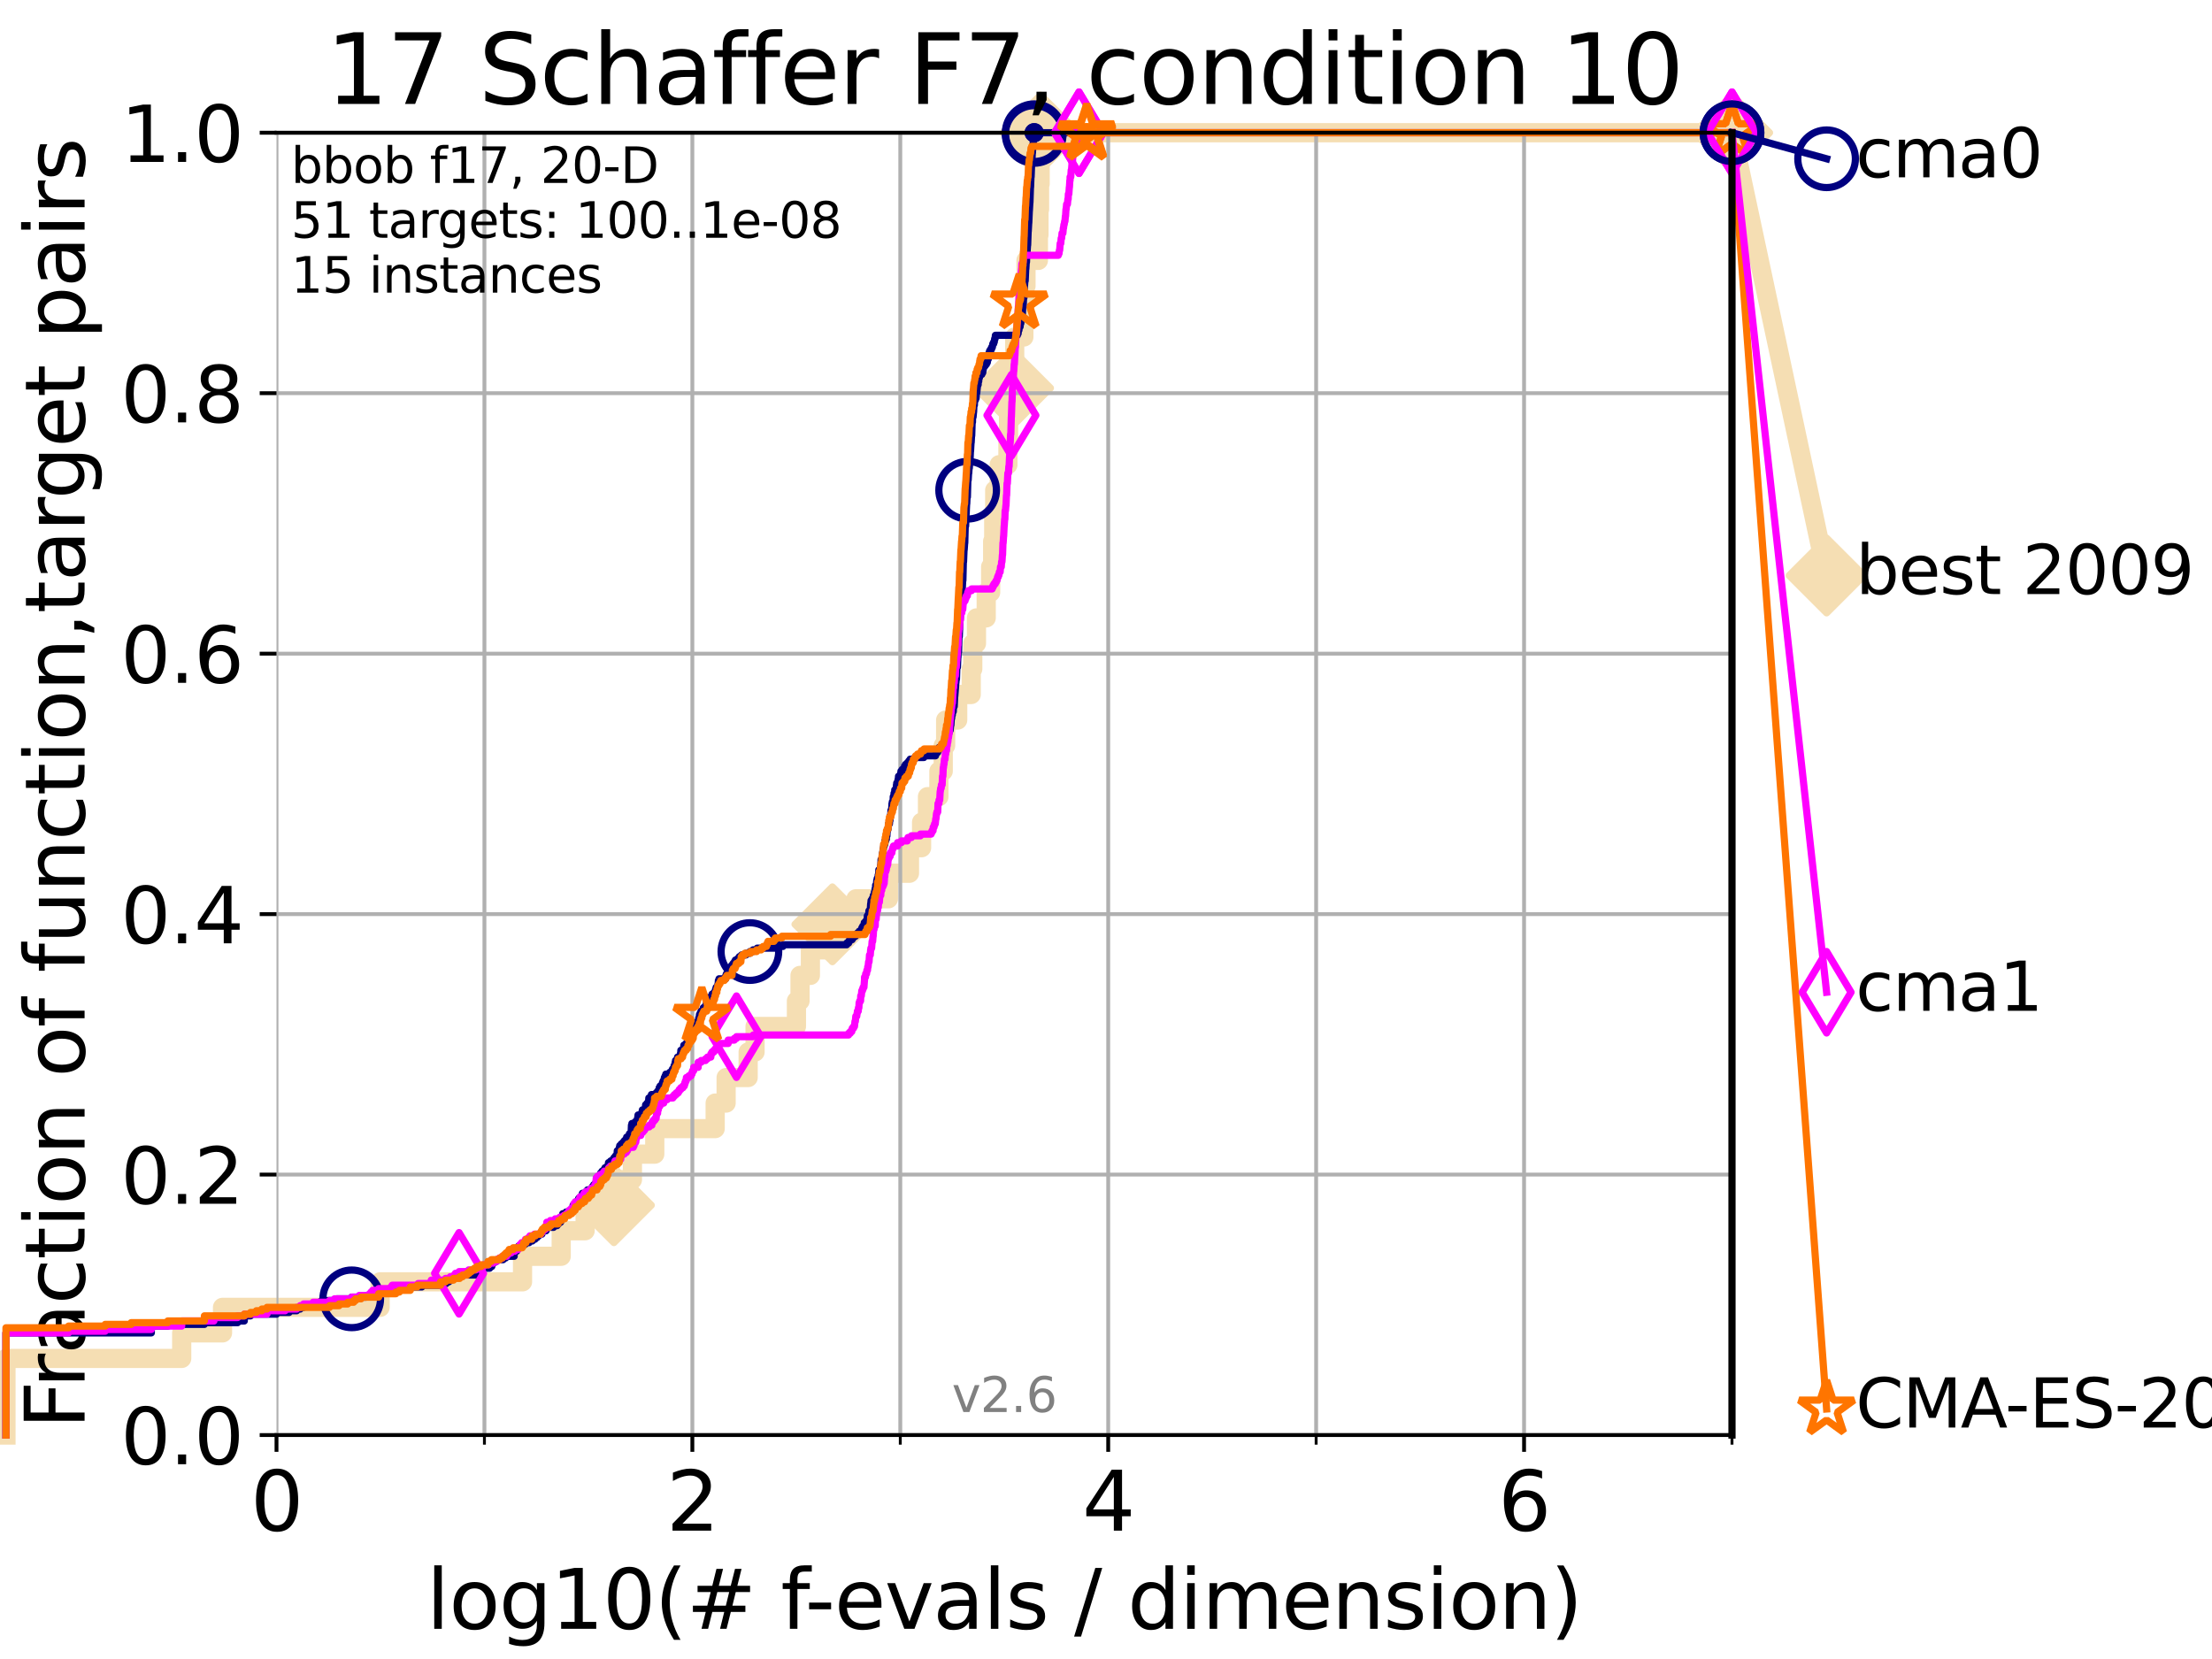 <?xml version="1.0" encoding="utf-8" standalone="no"?>
<!DOCTYPE svg PUBLIC "-//W3C//DTD SVG 1.1//EN"
  "http://www.w3.org/Graphics/SVG/1.1/DTD/svg11.dtd">
<svg xmlns:xlink="http://www.w3.org/1999/xlink" width="460.8pt" height="345.6pt" viewBox="0 0 460.8 345.6" xmlns="http://www.w3.org/2000/svg" version="1.1">
 <defs>
  <style type="text/css">*{stroke-linejoin: round; stroke-linecap: butt}</style>
 </defs>
 <g id="figure_1">
  <g id="patch_1">
   <path d="M 0 345.6 
L 460.8 345.6 
L 460.8 0 
L 0 0 
z
" style="fill: #ffffff"/>
  </g>
  <g id="axes_1">
   <g id="patch_2">
    <path d="M 57.6 298.944 
L 360.806 298.944 
L 360.806 27.648 
L 57.6 27.648 
z
" style="fill: #ffffff"/>
   </g>
   <g id="line2d_1">
    <path d="M 1.246 298.944 
L 1.246 282.985 
L 37.851 282.985 
L 37.851 277.666 
L 46.354 277.666 
L 46.354 272.346 
L 79.184 272.346 
L 79.184 267.027 
L 108.854 267.027 
L 108.854 261.707 
L 116.908 261.707 
L 116.908 256.388 
L 121.893 256.388 
L 121.893 251.068 
L 127.889 251.068 
L 127.889 245.749 
L 131.747 245.749 
L 131.747 240.429 
L 136.4 240.429 
L 136.4 235.11 
L 148.984 235.11 
L 148.984 229.79 
L 151.265 229.79 
L 151.265 224.471 
L 155.854 224.471 
L 155.854 219.151 
L 157.293 219.151 
L 157.293 213.832 
L 165.91 213.832 
L 165.91 208.512 
L 166.661 208.512 
L 166.661 203.192 
L 168.819 203.192 
L 168.819 197.873 
L 173.402 197.873 
L 173.402 192.553 
L 178.312 192.553 
L 178.312 187.234 
L 185.076 187.234 
L 185.076 181.914 
L 189.459 181.914 
L 189.459 176.595 
L 191.983 176.595 
L 191.983 171.275 
L 193.211 171.275 
L 193.211 165.956 
L 195.593 165.956 
L 195.593 160.636 
L 196.494 160.636 
L 196.494 155.317 
L 196.997 155.317 
L 196.997 149.997 
L 199.504 149.997 
L 199.504 144.678 
L 202.322 144.678 
L 202.322 139.358 
L 202.643 139.358 
L 202.643 134.039 
L 203.416 134.039 
L 203.416 128.719 
L 205.447 128.719 
L 205.447 123.4 
L 206.37 123.4 
L 206.37 118.08 
L 206.787 118.08 
L 206.787 112.76 
L 207.011 112.76 
L 207.011 107.441 
L 207.215 107.441 
L 207.215 102.121 
L 208.151 102.121 
L 208.151 96.802 
L 209.97 96.802 
L 209.97 91.482 
L 210.105 91.482 
L 210.105 86.163 
L 210.797 86.163 
L 210.797 80.843 
L 211.036 80.843 
L 211.036 75.524 
L 211.38 75.524 
L 211.38 70.204 
L 213.29 70.204 
L 213.29 64.885 
L 213.496 64.885 
L 213.496 59.565 
L 213.735 59.565 
L 213.735 54.246 
L 216.318 54.246 
L 216.318 48.926 
L 216.439 48.926 
L 216.439 43.607 
L 216.557 43.607 
L 216.557 38.287 
L 216.679 38.287 
L 216.679 32.968 
L 216.773 32.968 
L 216.773 27.648 
L 360.806 27.648 
" style="fill: none; stroke: #f5deb3; stroke-width: 4; stroke-linecap: square"/>
   </g>
   <g id="line2d_2">
    <defs>
     <path id="mf50151bd08" d="M -0 7.778 
L 7.778 0 
L 0 -7.778 
L -7.778 -0 
z
" style="stroke: #f5deb3; stroke-width: 1.5; stroke-linejoin: miter"/>
    </defs>
    <g>
     <use xlink:href="#mf50151bd08" x="127.889" y="251.068" style="fill: #f5deb3; stroke: #f5deb3; stroke-width: 1.5; stroke-linejoin: miter"/>
     <use xlink:href="#mf50151bd08" x="173.402" y="192.553" style="fill: #f5deb3; stroke: #f5deb3; stroke-width: 1.5; stroke-linejoin: miter"/>
     <use xlink:href="#mf50151bd08" x="211.036" y="80.843" style="fill: #f5deb3; stroke: #f5deb3; stroke-width: 1.5; stroke-linejoin: miter"/>
     <use xlink:href="#mf50151bd08" x="216.773" y="27.648" style="fill: #f5deb3; stroke: #f5deb3; stroke-width: 1.5; stroke-linejoin: miter"/>
     <use xlink:href="#mf50151bd08" x="216.773" y="27.648" style="fill: #f5deb3; stroke: #f5deb3; stroke-width: 1.5; stroke-linejoin: miter"/>
     <use xlink:href="#mf50151bd08" x="360.806" y="27.648" style="fill: #f5deb3; stroke: #f5deb3; stroke-width: 1.5; stroke-linejoin: miter"/>
    </g>
   </g>
   <g id="line2d_3">
    <path style="fill: none; stroke: #f5deb3; stroke-width: 4; stroke-linecap: square"/>
    <g/>
   </g>
   <g id="line2d_4">
    <path d="M 360.806 27.648 
L 380.515 119.889 
" style="fill: none; stroke: #f5deb3; stroke-width: 4; stroke-linecap: square"/>
    <g>
     <use xlink:href="#mf50151bd08" x="360.806" y="27.648" style="fill: #f5deb3; stroke: #f5deb3; stroke-width: 1.5; stroke-linejoin: miter"/>
     <use xlink:href="#mf50151bd08" x="380.515" y="119.889" style="fill: #f5deb3; stroke: #f5deb3; stroke-width: 1.5; stroke-linejoin: miter"/>
    </g>
   </g>
   <g id="matplotlib.axis_1">
    <g id="xtick_1">
     <g id="line2d_5">
      <path d="M 57.6 298.944 
L 57.6 27.648 
" clip-path="url(#p0dd7749cf5)" style="fill: none; stroke: #b0b0b0; stroke-width: 0.8; stroke-linecap: square"/>
     </g>
     <g id="line2d_6">
      <defs>
       <path id="m28e87da384" d="M 0 0 
L 0 3.5 
" style="stroke: #000000; stroke-width: 0.8"/>
      </defs>
      <g>
       <use xlink:href="#m28e87da384" x="57.6" y="298.944" style="stroke: #000000; stroke-width: 0.8"/>
      </g>
     </g>
     <g id="text_1">
      <!-- 0 -->
      <g transform="translate(52.192 318.861)scale(0.17 -0.17)">
       <defs>
        <path id="DejaVuSans-30" d="M 2034 4250 
Q 1547 4250 1301 3770 
Q 1056 3291 1056 2328 
Q 1056 1369 1301 889 
Q 1547 409 2034 409 
Q 2525 409 2770 889 
Q 3016 1369 3016 2328 
Q 3016 3291 2770 3770 
Q 2525 4250 2034 4250 
z
M 2034 4750 
Q 2819 4750 3233 4129 
Q 3647 3509 3647 2328 
Q 3647 1150 3233 529 
Q 2819 -91 2034 -91 
Q 1250 -91 836 529 
Q 422 1150 422 2328 
Q 422 3509 836 4129 
Q 1250 4750 2034 4750 
z
" transform="scale(0.016)"/>
       </defs>
       <use xlink:href="#DejaVuSans-30"/>
      </g>
     </g>
    </g>
    <g id="xtick_2">
     <g id="line2d_7">
      <path d="M 144.23 298.944 
L 144.23 27.648 
" clip-path="url(#p0dd7749cf5)" style="fill: none; stroke: #b0b0b0; stroke-width: 0.8; stroke-linecap: square"/>
     </g>
     <g id="line2d_8">
      <g>
       <use xlink:href="#m28e87da384" x="144.23" y="298.944" style="stroke: #000000; stroke-width: 0.8"/>
      </g>
     </g>
     <g id="text_2">
      <!-- 2 -->
      <g transform="translate(138.822 318.861)scale(0.17 -0.17)">
       <defs>
        <path id="DejaVuSans-32" d="M 1228 531 
L 3431 531 
L 3431 0 
L 469 0 
L 469 531 
Q 828 903 1448 1529 
Q 2069 2156 2228 2338 
Q 2531 2678 2651 2914 
Q 2772 3150 2772 3378 
Q 2772 3750 2511 3984 
Q 2250 4219 1831 4219 
Q 1534 4219 1204 4116 
Q 875 4013 500 3803 
L 500 4441 
Q 881 4594 1212 4672 
Q 1544 4750 1819 4750 
Q 2544 4750 2975 4387 
Q 3406 4025 3406 3419 
Q 3406 3131 3298 2873 
Q 3191 2616 2906 2266 
Q 2828 2175 2409 1742 
Q 1991 1309 1228 531 
z
" transform="scale(0.016)"/>
       </defs>
       <use xlink:href="#DejaVuSans-32"/>
      </g>
     </g>
    </g>
    <g id="xtick_3">
     <g id="line2d_9">
      <path d="M 230.861 298.944 
L 230.861 27.648 
" clip-path="url(#p0dd7749cf5)" style="fill: none; stroke: #b0b0b0; stroke-width: 0.8; stroke-linecap: square"/>
     </g>
     <g id="line2d_10">
      <g>
       <use xlink:href="#m28e87da384" x="230.861" y="298.944" style="stroke: #000000; stroke-width: 0.8"/>
      </g>
     </g>
     <g id="text_3">
      <!-- 4 -->
      <g transform="translate(225.453 318.861)scale(0.17 -0.17)">
       <defs>
        <path id="DejaVuSans-34" d="M 2419 4116 
L 825 1625 
L 2419 1625 
L 2419 4116 
z
M 2253 4666 
L 3047 4666 
L 3047 1625 
L 3713 1625 
L 3713 1100 
L 3047 1100 
L 3047 0 
L 2419 0 
L 2419 1100 
L 313 1100 
L 313 1709 
L 2253 4666 
z
" transform="scale(0.016)"/>
       </defs>
       <use xlink:href="#DejaVuSans-34"/>
      </g>
     </g>
    </g>
    <g id="xtick_4">
     <g id="line2d_11">
      <path d="M 317.491 298.944 
L 317.491 27.648 
" clip-path="url(#p0dd7749cf5)" style="fill: none; stroke: #b0b0b0; stroke-width: 0.8; stroke-linecap: square"/>
     </g>
     <g id="line2d_12">
      <g>
       <use xlink:href="#m28e87da384" x="317.491" y="298.944" style="stroke: #000000; stroke-width: 0.8"/>
      </g>
     </g>
     <g id="text_4">
      <!-- 6 -->
      <g transform="translate(312.083 318.861)scale(0.17 -0.17)">
       <defs>
        <path id="DejaVuSans-36" d="M 2113 2584 
Q 1688 2584 1439 2293 
Q 1191 2003 1191 1497 
Q 1191 994 1439 701 
Q 1688 409 2113 409 
Q 2538 409 2786 701 
Q 3034 994 3034 1497 
Q 3034 2003 2786 2293 
Q 2538 2584 2113 2584 
z
M 3366 4563 
L 3366 3988 
Q 3128 4100 2886 4159 
Q 2644 4219 2406 4219 
Q 1781 4219 1451 3797 
Q 1122 3375 1075 2522 
Q 1259 2794 1537 2939 
Q 1816 3084 2150 3084 
Q 2853 3084 3261 2657 
Q 3669 2231 3669 1497 
Q 3669 778 3244 343 
Q 2819 -91 2113 -91 
Q 1303 -91 875 529 
Q 447 1150 447 2328 
Q 447 3434 972 4092 
Q 1497 4750 2381 4750 
Q 2619 4750 2861 4703 
Q 3103 4656 3366 4563 
z
" transform="scale(0.016)"/>
       </defs>
       <use xlink:href="#DejaVuSans-36"/>
      </g>
     </g>
    </g>
    <g id="xtick_5">
     <g id="line2d_13">
      <path d="M 100.915 298.944 
L 100.915 27.648 
" clip-path="url(#p0dd7749cf5)" style="fill: none; stroke: #b0b0b0; stroke-width: 0.8; stroke-linecap: square"/>
     </g>
     <g id="line2d_14">
      <defs>
       <path id="me329e40113" d="M 0 0 
L 0 2 
" style="stroke: #000000; stroke-width: 0.6"/>
      </defs>
      <g>
       <use xlink:href="#me329e40113" x="100.915" y="298.944" style="stroke: #000000; stroke-width: 0.6"/>
      </g>
     </g>
    </g>
    <g id="xtick_6">
     <g id="line2d_15">
      <path d="M 187.546 298.944 
L 187.546 27.648 
" clip-path="url(#p0dd7749cf5)" style="fill: none; stroke: #b0b0b0; stroke-width: 0.8; stroke-linecap: square"/>
     </g>
     <g id="line2d_16">
      <g>
       <use xlink:href="#me329e40113" x="187.546" y="298.944" style="stroke: #000000; stroke-width: 0.6"/>
      </g>
     </g>
    </g>
    <g id="xtick_7">
     <g id="line2d_17">
      <path d="M 274.176 298.944 
L 274.176 27.648 
" clip-path="url(#p0dd7749cf5)" style="fill: none; stroke: #b0b0b0; stroke-width: 0.8; stroke-linecap: square"/>
     </g>
     <g id="line2d_18">
      <g>
       <use xlink:href="#me329e40113" x="274.176" y="298.944" style="stroke: #000000; stroke-width: 0.6"/>
      </g>
     </g>
    </g>
    <g id="xtick_8">
     <g id="line2d_19">
      <path d="M 360.806 298.944 
L 360.806 27.648 
" clip-path="url(#p0dd7749cf5)" style="fill: none; stroke: #b0b0b0; stroke-width: 0.8; stroke-linecap: square"/>
     </g>
     <g id="line2d_20">
      <g>
       <use xlink:href="#me329e40113" x="360.806" y="298.944" style="stroke: #000000; stroke-width: 0.6"/>
      </g>
     </g>
    </g>
    <g id="text_5">
     <!-- log10(# f-evals / dimension) -->
     <g transform="translate(88.823 339.314)scale(0.17 -0.17)">
      <defs>
       <path id="DejaVuSans-6c" d="M 603 4863 
L 1178 4863 
L 1178 0 
L 603 0 
L 603 4863 
z
" transform="scale(0.016)"/>
       <path id="DejaVuSans-6f" d="M 1959 3097 
Q 1497 3097 1228 2736 
Q 959 2375 959 1747 
Q 959 1119 1226 758 
Q 1494 397 1959 397 
Q 2419 397 2687 759 
Q 2956 1122 2956 1747 
Q 2956 2369 2687 2733 
Q 2419 3097 1959 3097 
z
M 1959 3584 
Q 2709 3584 3137 3096 
Q 3566 2609 3566 1747 
Q 3566 888 3137 398 
Q 2709 -91 1959 -91 
Q 1206 -91 779 398 
Q 353 888 353 1747 
Q 353 2609 779 3096 
Q 1206 3584 1959 3584 
z
" transform="scale(0.016)"/>
       <path id="DejaVuSans-67" d="M 2906 1791 
Q 2906 2416 2648 2759 
Q 2391 3103 1925 3103 
Q 1463 3103 1205 2759 
Q 947 2416 947 1791 
Q 947 1169 1205 825 
Q 1463 481 1925 481 
Q 2391 481 2648 825 
Q 2906 1169 2906 1791 
z
M 3481 434 
Q 3481 -459 3084 -895 
Q 2688 -1331 1869 -1331 
Q 1566 -1331 1297 -1286 
Q 1028 -1241 775 -1147 
L 775 -588 
Q 1028 -725 1275 -790 
Q 1522 -856 1778 -856 
Q 2344 -856 2625 -561 
Q 2906 -266 2906 331 
L 2906 616 
Q 2728 306 2450 153 
Q 2172 0 1784 0 
Q 1141 0 747 490 
Q 353 981 353 1791 
Q 353 2603 747 3093 
Q 1141 3584 1784 3584 
Q 2172 3584 2450 3431 
Q 2728 3278 2906 2969 
L 2906 3500 
L 3481 3500 
L 3481 434 
z
" transform="scale(0.016)"/>
       <path id="DejaVuSans-31" d="M 794 531 
L 1825 531 
L 1825 4091 
L 703 3866 
L 703 4441 
L 1819 4666 
L 2450 4666 
L 2450 531 
L 3481 531 
L 3481 0 
L 794 0 
L 794 531 
z
" transform="scale(0.016)"/>
       <path id="DejaVuSans-28" d="M 1984 4856 
Q 1566 4138 1362 3434 
Q 1159 2731 1159 2009 
Q 1159 1288 1364 580 
Q 1569 -128 1984 -844 
L 1484 -844 
Q 1016 -109 783 600 
Q 550 1309 550 2009 
Q 550 2706 781 3412 
Q 1013 4119 1484 4856 
L 1984 4856 
z
" transform="scale(0.016)"/>
       <path id="DejaVuSans-23" d="M 3272 2816 
L 2363 2816 
L 2100 1772 
L 3016 1772 
L 3272 2816 
z
M 2803 4594 
L 2478 3297 
L 3391 3297 
L 3719 4594 
L 4219 4594 
L 3897 3297 
L 4872 3297 
L 4872 2816 
L 3775 2816 
L 3519 1772 
L 4513 1772 
L 4513 1294 
L 3397 1294 
L 3072 0 
L 2572 0 
L 2894 1294 
L 1978 1294 
L 1656 0 
L 1153 0 
L 1478 1294 
L 494 1294 
L 494 1772 
L 1594 1772 
L 1856 2816 
L 850 2816 
L 850 3297 
L 1978 3297 
L 2297 4594 
L 2803 4594 
z
" transform="scale(0.016)"/>
       <path id="DejaVuSans-20" transform="scale(0.016)"/>
       <path id="DejaVuSans-66" d="M 2375 4863 
L 2375 4384 
L 1825 4384 
Q 1516 4384 1395 4259 
Q 1275 4134 1275 3809 
L 1275 3500 
L 2222 3500 
L 2222 3053 
L 1275 3053 
L 1275 0 
L 697 0 
L 697 3053 
L 147 3053 
L 147 3500 
L 697 3500 
L 697 3744 
Q 697 4328 969 4595 
Q 1241 4863 1831 4863 
L 2375 4863 
z
" transform="scale(0.016)"/>
       <path id="DejaVuSans-2d" d="M 313 2009 
L 1997 2009 
L 1997 1497 
L 313 1497 
L 313 2009 
z
" transform="scale(0.016)"/>
       <path id="DejaVuSans-65" d="M 3597 1894 
L 3597 1613 
L 953 1613 
Q 991 1019 1311 708 
Q 1631 397 2203 397 
Q 2534 397 2845 478 
Q 3156 559 3463 722 
L 3463 178 
Q 3153 47 2828 -22 
Q 2503 -91 2169 -91 
Q 1331 -91 842 396 
Q 353 884 353 1716 
Q 353 2575 817 3079 
Q 1281 3584 2069 3584 
Q 2775 3584 3186 3129 
Q 3597 2675 3597 1894 
z
M 3022 2063 
Q 3016 2534 2758 2815 
Q 2500 3097 2075 3097 
Q 1594 3097 1305 2825 
Q 1016 2553 972 2059 
L 3022 2063 
z
" transform="scale(0.016)"/>
       <path id="DejaVuSans-76" d="M 191 3500 
L 800 3500 
L 1894 563 
L 2988 3500 
L 3597 3500 
L 2284 0 
L 1503 0 
L 191 3500 
z
" transform="scale(0.016)"/>
       <path id="DejaVuSans-61" d="M 2194 1759 
Q 1497 1759 1228 1600 
Q 959 1441 959 1056 
Q 959 750 1161 570 
Q 1363 391 1709 391 
Q 2188 391 2477 730 
Q 2766 1069 2766 1631 
L 2766 1759 
L 2194 1759 
z
M 3341 1997 
L 3341 0 
L 2766 0 
L 2766 531 
Q 2569 213 2275 61 
Q 1981 -91 1556 -91 
Q 1019 -91 701 211 
Q 384 513 384 1019 
Q 384 1609 779 1909 
Q 1175 2209 1959 2209 
L 2766 2209 
L 2766 2266 
Q 2766 2663 2505 2880 
Q 2244 3097 1772 3097 
Q 1472 3097 1187 3025 
Q 903 2953 641 2809 
L 641 3341 
Q 956 3463 1253 3523 
Q 1550 3584 1831 3584 
Q 2591 3584 2966 3190 
Q 3341 2797 3341 1997 
z
" transform="scale(0.016)"/>
       <path id="DejaVuSans-73" d="M 2834 3397 
L 2834 2853 
Q 2591 2978 2328 3040 
Q 2066 3103 1784 3103 
Q 1356 3103 1142 2972 
Q 928 2841 928 2578 
Q 928 2378 1081 2264 
Q 1234 2150 1697 2047 
L 1894 2003 
Q 2506 1872 2764 1633 
Q 3022 1394 3022 966 
Q 3022 478 2636 193 
Q 2250 -91 1575 -91 
Q 1294 -91 989 -36 
Q 684 19 347 128 
L 347 722 
Q 666 556 975 473 
Q 1284 391 1588 391 
Q 1994 391 2212 530 
Q 2431 669 2431 922 
Q 2431 1156 2273 1281 
Q 2116 1406 1581 1522 
L 1381 1569 
Q 847 1681 609 1914 
Q 372 2147 372 2553 
Q 372 3047 722 3315 
Q 1072 3584 1716 3584 
Q 2034 3584 2315 3537 
Q 2597 3491 2834 3397 
z
" transform="scale(0.016)"/>
       <path id="DejaVuSans-2f" d="M 1625 4666 
L 2156 4666 
L 531 -594 
L 0 -594 
L 1625 4666 
z
" transform="scale(0.016)"/>
       <path id="DejaVuSans-64" d="M 2906 2969 
L 2906 4863 
L 3481 4863 
L 3481 0 
L 2906 0 
L 2906 525 
Q 2725 213 2448 61 
Q 2172 -91 1784 -91 
Q 1150 -91 751 415 
Q 353 922 353 1747 
Q 353 2572 751 3078 
Q 1150 3584 1784 3584 
Q 2172 3584 2448 3432 
Q 2725 3281 2906 2969 
z
M 947 1747 
Q 947 1113 1208 752 
Q 1469 391 1925 391 
Q 2381 391 2643 752 
Q 2906 1113 2906 1747 
Q 2906 2381 2643 2742 
Q 2381 3103 1925 3103 
Q 1469 3103 1208 2742 
Q 947 2381 947 1747 
z
" transform="scale(0.016)"/>
       <path id="DejaVuSans-69" d="M 603 3500 
L 1178 3500 
L 1178 0 
L 603 0 
L 603 3500 
z
M 603 4863 
L 1178 4863 
L 1178 4134 
L 603 4134 
L 603 4863 
z
" transform="scale(0.016)"/>
       <path id="DejaVuSans-6d" d="M 3328 2828 
Q 3544 3216 3844 3400 
Q 4144 3584 4550 3584 
Q 5097 3584 5394 3201 
Q 5691 2819 5691 2113 
L 5691 0 
L 5113 0 
L 5113 2094 
Q 5113 2597 4934 2840 
Q 4756 3084 4391 3084 
Q 3944 3084 3684 2787 
Q 3425 2491 3425 1978 
L 3425 0 
L 2847 0 
L 2847 2094 
Q 2847 2600 2669 2842 
Q 2491 3084 2119 3084 
Q 1678 3084 1418 2786 
Q 1159 2488 1159 1978 
L 1159 0 
L 581 0 
L 581 3500 
L 1159 3500 
L 1159 2956 
Q 1356 3278 1631 3431 
Q 1906 3584 2284 3584 
Q 2666 3584 2933 3390 
Q 3200 3197 3328 2828 
z
" transform="scale(0.016)"/>
       <path id="DejaVuSans-6e" d="M 3513 2113 
L 3513 0 
L 2938 0 
L 2938 2094 
Q 2938 2591 2744 2837 
Q 2550 3084 2163 3084 
Q 1697 3084 1428 2787 
Q 1159 2491 1159 1978 
L 1159 0 
L 581 0 
L 581 3500 
L 1159 3500 
L 1159 2956 
Q 1366 3272 1645 3428 
Q 1925 3584 2291 3584 
Q 2894 3584 3203 3211 
Q 3513 2838 3513 2113 
z
" transform="scale(0.016)"/>
       <path id="DejaVuSans-29" d="M 513 4856 
L 1013 4856 
Q 1481 4119 1714 3412 
Q 1947 2706 1947 2009 
Q 1947 1309 1714 600 
Q 1481 -109 1013 -844 
L 513 -844 
Q 928 -128 1133 580 
Q 1338 1288 1338 2009 
Q 1338 2731 1133 3434 
Q 928 4138 513 4856 
z
" transform="scale(0.016)"/>
      </defs>
      <use xlink:href="#DejaVuSans-6c"/>
      <use xlink:href="#DejaVuSans-6f" x="27.783"/>
      <use xlink:href="#DejaVuSans-67" x="88.965"/>
      <use xlink:href="#DejaVuSans-31" x="152.441"/>
      <use xlink:href="#DejaVuSans-30" x="216.064"/>
      <use xlink:href="#DejaVuSans-28" x="279.688"/>
      <use xlink:href="#DejaVuSans-23" x="318.701"/>
      <use xlink:href="#DejaVuSans-20" x="402.49"/>
      <use xlink:href="#DejaVuSans-66" x="434.277"/>
      <use xlink:href="#DejaVuSans-2d" x="463.982"/>
      <use xlink:href="#DejaVuSans-65" x="500.066"/>
      <use xlink:href="#DejaVuSans-76" x="561.59"/>
      <use xlink:href="#DejaVuSans-61" x="620.77"/>
      <use xlink:href="#DejaVuSans-6c" x="682.049"/>
      <use xlink:href="#DejaVuSans-73" x="709.832"/>
      <use xlink:href="#DejaVuSans-20" x="761.932"/>
      <use xlink:href="#DejaVuSans-2f" x="793.719"/>
      <use xlink:href="#DejaVuSans-20" x="827.41"/>
      <use xlink:href="#DejaVuSans-64" x="859.197"/>
      <use xlink:href="#DejaVuSans-69" x="922.674"/>
      <use xlink:href="#DejaVuSans-6d" x="950.457"/>
      <use xlink:href="#DejaVuSans-65" x="1047.869"/>
      <use xlink:href="#DejaVuSans-6e" x="1109.393"/>
      <use xlink:href="#DejaVuSans-73" x="1172.771"/>
      <use xlink:href="#DejaVuSans-69" x="1224.871"/>
      <use xlink:href="#DejaVuSans-6f" x="1252.654"/>
      <use xlink:href="#DejaVuSans-6e" x="1313.836"/>
      <use xlink:href="#DejaVuSans-29" x="1377.215"/>
     </g>
    </g>
   </g>
   <g id="matplotlib.axis_2">
    <g id="ytick_1">
     <g id="line2d_21">
      <path d="M 57.6 298.944 
L 360.806 298.944 
" clip-path="url(#p0dd7749cf5)" style="fill: none; stroke: #b0b0b0; stroke-width: 0.8; stroke-linecap: square"/>
     </g>
     <g id="line2d_22">
      <defs>
       <path id="m0931542c23" d="M 0 0 
L -3.5 0 
" style="stroke: #000000; stroke-width: 0.8"/>
      </defs>
      <g>
       <use xlink:href="#m0931542c23" x="57.6" y="298.944" style="stroke: #000000; stroke-width: 0.8"/>
      </g>
     </g>
     <g id="text_6">
      <!-- 0.0 -->
      <g transform="translate(25.155 305.023)scale(0.16 -0.16)">
       <defs>
        <path id="DejaVuSans-2e" d="M 684 794 
L 1344 794 
L 1344 0 
L 684 0 
L 684 794 
z
" transform="scale(0.016)"/>
       </defs>
       <use xlink:href="#DejaVuSans-30"/>
       <use xlink:href="#DejaVuSans-2e" x="63.623"/>
       <use xlink:href="#DejaVuSans-30" x="95.41"/>
      </g>
     </g>
    </g>
    <g id="ytick_2">
     <g id="line2d_23">
      <path d="M 57.6 244.685 
L 360.806 244.685 
" clip-path="url(#p0dd7749cf5)" style="fill: none; stroke: #b0b0b0; stroke-width: 0.8; stroke-linecap: square"/>
     </g>
     <g id="line2d_24">
      <g>
       <use xlink:href="#m0931542c23" x="57.6" y="244.685" style="stroke: #000000; stroke-width: 0.8"/>
      </g>
     </g>
     <g id="text_7">
      <!-- 0.2 -->
      <g transform="translate(25.155 250.764)scale(0.16 -0.16)">
       <use xlink:href="#DejaVuSans-30"/>
       <use xlink:href="#DejaVuSans-2e" x="63.623"/>
       <use xlink:href="#DejaVuSans-32" x="95.41"/>
      </g>
     </g>
    </g>
    <g id="ytick_3">
     <g id="line2d_25">
      <path d="M 57.6 190.426 
L 360.806 190.426 
" clip-path="url(#p0dd7749cf5)" style="fill: none; stroke: #b0b0b0; stroke-width: 0.8; stroke-linecap: square"/>
     </g>
     <g id="line2d_26">
      <g>
       <use xlink:href="#m0931542c23" x="57.6" y="190.426" style="stroke: #000000; stroke-width: 0.8"/>
      </g>
     </g>
     <g id="text_8">
      <!-- 0.4 -->
      <g transform="translate(25.155 196.504)scale(0.16 -0.16)">
       <use xlink:href="#DejaVuSans-30"/>
       <use xlink:href="#DejaVuSans-2e" x="63.623"/>
       <use xlink:href="#DejaVuSans-34" x="95.41"/>
      </g>
     </g>
    </g>
    <g id="ytick_4">
     <g id="line2d_27">
      <path d="M 57.6 136.166 
L 360.806 136.166 
" clip-path="url(#p0dd7749cf5)" style="fill: none; stroke: #b0b0b0; stroke-width: 0.8; stroke-linecap: square"/>
     </g>
     <g id="line2d_28">
      <g>
       <use xlink:href="#m0931542c23" x="57.6" y="136.166" style="stroke: #000000; stroke-width: 0.8"/>
      </g>
     </g>
     <g id="text_9">
      <!-- 0.6 -->
      <g transform="translate(25.155 142.245)scale(0.16 -0.16)">
       <use xlink:href="#DejaVuSans-30"/>
       <use xlink:href="#DejaVuSans-2e" x="63.623"/>
       <use xlink:href="#DejaVuSans-36" x="95.41"/>
      </g>
     </g>
    </g>
    <g id="ytick_5">
     <g id="line2d_29">
      <path d="M 57.6 81.907 
L 360.806 81.907 
" clip-path="url(#p0dd7749cf5)" style="fill: none; stroke: #b0b0b0; stroke-width: 0.8; stroke-linecap: square"/>
     </g>
     <g id="line2d_30">
      <g>
       <use xlink:href="#m0931542c23" x="57.6" y="81.907" style="stroke: #000000; stroke-width: 0.8"/>
      </g>
     </g>
     <g id="text_10">
      <!-- 0.8 -->
      <g transform="translate(25.155 87.986)scale(0.16 -0.16)">
       <defs>
        <path id="DejaVuSans-38" d="M 2034 2216 
Q 1584 2216 1326 1975 
Q 1069 1734 1069 1313 
Q 1069 891 1326 650 
Q 1584 409 2034 409 
Q 2484 409 2743 651 
Q 3003 894 3003 1313 
Q 3003 1734 2745 1975 
Q 2488 2216 2034 2216 
z
M 1403 2484 
Q 997 2584 770 2862 
Q 544 3141 544 3541 
Q 544 4100 942 4425 
Q 1341 4750 2034 4750 
Q 2731 4750 3128 4425 
Q 3525 4100 3525 3541 
Q 3525 3141 3298 2862 
Q 3072 2584 2669 2484 
Q 3125 2378 3379 2068 
Q 3634 1759 3634 1313 
Q 3634 634 3220 271 
Q 2806 -91 2034 -91 
Q 1263 -91 848 271 
Q 434 634 434 1313 
Q 434 1759 690 2068 
Q 947 2378 1403 2484 
z
M 1172 3481 
Q 1172 3119 1398 2916 
Q 1625 2713 2034 2713 
Q 2441 2713 2670 2916 
Q 2900 3119 2900 3481 
Q 2900 3844 2670 4047 
Q 2441 4250 2034 4250 
Q 1625 4250 1398 4047 
Q 1172 3844 1172 3481 
z
" transform="scale(0.016)"/>
       </defs>
       <use xlink:href="#DejaVuSans-30"/>
       <use xlink:href="#DejaVuSans-2e" x="63.623"/>
       <use xlink:href="#DejaVuSans-38" x="95.41"/>
      </g>
     </g>
    </g>
    <g id="ytick_6">
     <g id="line2d_31">
      <path d="M 57.6 27.648 
L 360.806 27.648 
" clip-path="url(#p0dd7749cf5)" style="fill: none; stroke: #b0b0b0; stroke-width: 0.8; stroke-linecap: square"/>
     </g>
     <g id="line2d_32">
      <g>
       <use xlink:href="#m0931542c23" x="57.6" y="27.648" style="stroke: #000000; stroke-width: 0.8"/>
      </g>
     </g>
     <g id="text_11">
      <!-- 1.0 -->
      <g transform="translate(25.155 33.727)scale(0.16 -0.16)">
       <use xlink:href="#DejaVuSans-31"/>
       <use xlink:href="#DejaVuSans-2e" x="63.623"/>
       <use xlink:href="#DejaVuSans-30" x="95.41"/>
      </g>
     </g>
    </g>
    <g id="text_12">
     <!-- Fraction of function,target pairs -->
     <g transform="translate(17.62 297.681)rotate(-90)scale(0.17 -0.17)">
      <defs>
       <path id="DejaVuSans-46" d="M 628 4666 
L 3309 4666 
L 3309 4134 
L 1259 4134 
L 1259 2759 
L 3109 2759 
L 3109 2228 
L 1259 2228 
L 1259 0 
L 628 0 
L 628 4666 
z
" transform="scale(0.016)"/>
       <path id="DejaVuSans-72" d="M 2631 2963 
Q 2534 3019 2420 3045 
Q 2306 3072 2169 3072 
Q 1681 3072 1420 2755 
Q 1159 2438 1159 1844 
L 1159 0 
L 581 0 
L 581 3500 
L 1159 3500 
L 1159 2956 
Q 1341 3275 1631 3429 
Q 1922 3584 2338 3584 
Q 2397 3584 2469 3576 
Q 2541 3569 2628 3553 
L 2631 2963 
z
" transform="scale(0.016)"/>
       <path id="DejaVuSans-63" d="M 3122 3366 
L 3122 2828 
Q 2878 2963 2633 3030 
Q 2388 3097 2138 3097 
Q 1578 3097 1268 2742 
Q 959 2388 959 1747 
Q 959 1106 1268 751 
Q 1578 397 2138 397 
Q 2388 397 2633 464 
Q 2878 531 3122 666 
L 3122 134 
Q 2881 22 2623 -34 
Q 2366 -91 2075 -91 
Q 1284 -91 818 406 
Q 353 903 353 1747 
Q 353 2603 823 3093 
Q 1294 3584 2113 3584 
Q 2378 3584 2631 3529 
Q 2884 3475 3122 3366 
z
" transform="scale(0.016)"/>
       <path id="DejaVuSans-74" d="M 1172 4494 
L 1172 3500 
L 2356 3500 
L 2356 3053 
L 1172 3053 
L 1172 1153 
Q 1172 725 1289 603 
Q 1406 481 1766 481 
L 2356 481 
L 2356 0 
L 1766 0 
Q 1100 0 847 248 
Q 594 497 594 1153 
L 594 3053 
L 172 3053 
L 172 3500 
L 594 3500 
L 594 4494 
L 1172 4494 
z
" transform="scale(0.016)"/>
       <path id="DejaVuSans-75" d="M 544 1381 
L 544 3500 
L 1119 3500 
L 1119 1403 
Q 1119 906 1312 657 
Q 1506 409 1894 409 
Q 2359 409 2629 706 
Q 2900 1003 2900 1516 
L 2900 3500 
L 3475 3500 
L 3475 0 
L 2900 0 
L 2900 538 
Q 2691 219 2414 64 
Q 2138 -91 1772 -91 
Q 1169 -91 856 284 
Q 544 659 544 1381 
z
M 1991 3584 
L 1991 3584 
z
" transform="scale(0.016)"/>
       <path id="DejaVuSans-2c" d="M 750 794 
L 1409 794 
L 1409 256 
L 897 -744 
L 494 -744 
L 750 256 
L 750 794 
z
" transform="scale(0.016)"/>
       <path id="DejaVuSans-70" d="M 1159 525 
L 1159 -1331 
L 581 -1331 
L 581 3500 
L 1159 3500 
L 1159 2969 
Q 1341 3281 1617 3432 
Q 1894 3584 2278 3584 
Q 2916 3584 3314 3078 
Q 3713 2572 3713 1747 
Q 3713 922 3314 415 
Q 2916 -91 2278 -91 
Q 1894 -91 1617 61 
Q 1341 213 1159 525 
z
M 3116 1747 
Q 3116 2381 2855 2742 
Q 2594 3103 2138 3103 
Q 1681 3103 1420 2742 
Q 1159 2381 1159 1747 
Q 1159 1113 1420 752 
Q 1681 391 2138 391 
Q 2594 391 2855 752 
Q 3116 1113 3116 1747 
z
" transform="scale(0.016)"/>
      </defs>
      <use xlink:href="#DejaVuSans-46"/>
      <use xlink:href="#DejaVuSans-72" x="50.27"/>
      <use xlink:href="#DejaVuSans-61" x="91.383"/>
      <use xlink:href="#DejaVuSans-63" x="152.662"/>
      <use xlink:href="#DejaVuSans-74" x="207.643"/>
      <use xlink:href="#DejaVuSans-69" x="246.852"/>
      <use xlink:href="#DejaVuSans-6f" x="274.635"/>
      <use xlink:href="#DejaVuSans-6e" x="335.816"/>
      <use xlink:href="#DejaVuSans-20" x="399.195"/>
      <use xlink:href="#DejaVuSans-6f" x="430.982"/>
      <use xlink:href="#DejaVuSans-66" x="492.164"/>
      <use xlink:href="#DejaVuSans-20" x="527.369"/>
      <use xlink:href="#DejaVuSans-66" x="559.156"/>
      <use xlink:href="#DejaVuSans-75" x="594.361"/>
      <use xlink:href="#DejaVuSans-6e" x="657.74"/>
      <use xlink:href="#DejaVuSans-63" x="721.119"/>
      <use xlink:href="#DejaVuSans-74" x="776.1"/>
      <use xlink:href="#DejaVuSans-69" x="815.309"/>
      <use xlink:href="#DejaVuSans-6f" x="843.092"/>
      <use xlink:href="#DejaVuSans-6e" x="904.273"/>
      <use xlink:href="#DejaVuSans-2c" x="967.652"/>
      <use xlink:href="#DejaVuSans-74" x="999.439"/>
      <use xlink:href="#DejaVuSans-61" x="1038.648"/>
      <use xlink:href="#DejaVuSans-72" x="1099.928"/>
      <use xlink:href="#DejaVuSans-67" x="1139.291"/>
      <use xlink:href="#DejaVuSans-65" x="1202.768"/>
      <use xlink:href="#DejaVuSans-74" x="1264.291"/>
      <use xlink:href="#DejaVuSans-20" x="1303.5"/>
      <use xlink:href="#DejaVuSans-70" x="1335.287"/>
      <use xlink:href="#DejaVuSans-61" x="1398.764"/>
      <use xlink:href="#DejaVuSans-69" x="1460.043"/>
      <use xlink:href="#DejaVuSans-72" x="1487.826"/>
      <use xlink:href="#DejaVuSans-73" x="1528.939"/>
     </g>
    </g>
   </g>
   <g id="line2d_33">
    <defs>
     <path id="m2583b8b7f6" d="M 0 1.5 
C 0.398 1.5 0.779 1.342 1.061 1.061 
C 1.342 0.779 1.5 0.398 1.5 0 
C 1.5 -0.398 1.342 -0.779 1.061 -1.061 
C 0.779 -1.342 0.398 -1.5 0 -1.5 
C -0.398 -1.5 -0.779 -1.342 -1.061 -1.061 
C -1.342 -0.779 -1.5 -0.398 -1.5 0 
C -1.5 0.398 -1.342 0.779 -1.061 1.061 
C -0.779 1.342 -0.398 1.5 0 1.5 
z
" style="stroke: #f5deb3"/>
    </defs>
    <g>
     <use xlink:href="#m2583b8b7f6" x="216.773" y="27.648" style="fill: #f5deb3; stroke: #f5deb3"/>
     <use xlink:href="#m2583b8b7f6" x="216.773" y="27.648" style="fill: #f5deb3; stroke: #f5deb3"/>
    </g>
   </g>
   <g id="line2d_34">
    <defs>
     <path id="m30a24d2b26" d="M 0 1.5 
C 0.398 1.5 0.779 1.342 1.061 1.061 
C 1.342 0.779 1.5 0.398 1.5 0 
C 1.5 -0.398 1.342 -0.779 1.061 -1.061 
C 0.779 -1.342 0.398 -1.5 0 -1.5 
C -0.398 -1.5 -0.779 -1.342 -1.061 -1.061 
C -1.342 -0.779 -1.5 -0.398 -1.5 0 
C -1.5 0.398 -1.342 0.779 -1.061 1.061 
C -0.779 1.342 -0.398 1.5 0 1.5 
z
" style="stroke: #000080"/>
    </defs>
    <g>
     <use xlink:href="#m30a24d2b26" x="215.442" y="27.648" style="fill: #000080; stroke: #000080"/>
     <use xlink:href="#m30a24d2b26" x="215.442" y="27.648" style="fill: #000080; stroke: #000080"/>
    </g>
   </g>
   <g id="line2d_35">
    <path d="M 1.246 298.944 
L 1.246 277.666 
L 31.522 277.666 
L 31.522 276.247 
L 34.951 276.247 
L 34.951 275.893 
L 42.579 275.893 
L 42.579 275.538 
L 49.496 275.538 
L 49.496 275.183 
L 50.89 275.183 
L 50.89 274.12 
L 52.188 274.12 
L 52.188 273.765 
L 57.6 273.765 
L 57.6 273.41 
L 60.229 273.41 
L 60.229 273.056 
L 61.798 273.056 
L 61.798 272.701 
L 62.535 272.701 
L 62.535 272.346 
L 63.245 272.346 
L 63.245 271.992 
L 65.227 271.992 
L 65.227 271.637 
L 66.441 271.637 
L 66.441 271.282 
L 67.02 271.282 
L 67.02 270.928 
L 70.163 270.928 
L 70.163 270.573 
L 73.268 270.573 
L 73.268 270.219 
L 76.285 270.219 
L 76.285 269.864 
L 78.578 269.864 
L 78.578 269.509 
L 78.883 269.509 
L 78.883 269.155 
L 81.166 269.155 
L 81.166 268.8 
L 81.433 268.8 
L 81.433 268.445 
L 81.956 268.445 
L 81.956 268.091 
L 87.876 268.091 
L 87.876 267.736 
L 91.462 267.736 
L 91.462 267.381 
L 92.956 267.381 
L 92.956 267.027 
L 93.521 267.027 
L 93.521 266.672 
L 94.071 266.672 
L 94.071 266.318 
L 94.472 266.318 
L 94.472 265.963 
L 94.995 265.963 
L 94.995 265.608 
L 99.449 265.608 
L 99.449 264.899 
L 100.631 264.899 
L 100.631 264.19 
L 102.011 264.19 
L 102.011 263.835 
L 102.45 263.835 
L 102.536 263.126 
L 102.878 263.126 
L 102.878 262.771 
L 103.462 262.771 
L 103.462 262.417 
L 104.809 262.417 
L 104.809 262.062 
L 105.337 262.062 
L 105.337 261.707 
L 107.11 261.707 
L 107.11 260.643 
L 107.644 260.643 
L 107.644 260.289 
L 107.84 260.289 
L 107.84 259.934 
L 108.034 259.934 
L 108.034 259.579 
L 108.792 259.579 
L 108.792 259.225 
L 109.401 259.225 
L 109.401 258.87 
L 110.221 258.87 
L 110.221 258.516 
L 110.897 258.516 
L 110.897 258.161 
L 111.442 258.161 
L 111.442 257.806 
L 111.868 257.806 
L 111.868 257.452 
L 112.232 257.452 
L 112.232 257.097 
L 112.89 257.097 
L 112.94 256.388 
L 113.765 256.388 
L 113.813 255.678 
L 115.315 255.678 
L 115.315 255.324 
L 116.044 255.324 
L 116.044 254.969 
L 116.337 254.969 
L 116.337 254.615 
L 116.787 254.615 
L 116.868 253.905 
L 117.068 253.905 
L 117.147 253.196 
L 117.227 253.196 
L 117.227 252.841 
L 117.925 252.841 
L 117.925 252.487 
L 118.745 252.487 
L 118.745 252.132 
L 119.177 252.132 
L 119.177 251.778 
L 119.354 251.778 
L 119.39 251.068 
L 119.911 251.068 
L 119.911 250.714 
L 120.149 250.714 
L 120.149 250.359 
L 120.384 250.359 
L 120.384 250.004 
L 120.551 250.004 
L 120.551 249.65 
L 120.944 249.65 
L 120.944 249.295 
L 121.266 249.295 
L 121.329 248.586 
L 122.077 248.586 
L 122.077 248.231 
L 122.38 248.231 
L 122.38 247.877 
L 123.174 247.877 
L 123.174 247.522 
L 123.432 247.522 
L 123.432 247.167 
L 123.686 247.167 
L 123.686 246.813 
L 124.102 246.813 
L 124.184 246.103 
L 124.293 246.103 
L 124.293 245.394 
L 124.933 245.394 
L 125.012 244.685 
L 125.142 244.685 
L 125.142 244.33 
L 125.425 244.33 
L 125.425 243.976 
L 125.83 243.976 
L 125.83 243.621 
L 126.029 243.621 
L 126.029 243.266 
L 126.517 243.266 
L 126.517 242.912 
L 126.709 242.912 
L 126.757 242.202 
L 127.204 242.202 
L 127.204 241.848 
L 127.686 241.848 
L 127.686 241.493 
L 127.934 241.493 
L 127.934 241.138 
L 128.222 241.138 
L 128.222 240.784 
L 128.507 240.784 
L 128.593 239.72 
L 128.914 239.72 
L 129.02 239.011 
L 129.104 239.011 
L 129.104 238.656 
L 129.417 238.656 
L 129.417 238.301 
L 129.806 238.301 
L 129.806 237.947 
L 130.087 237.947 
L 130.087 237.592 
L 130.423 237.592 
L 130.423 237.237 
L 130.541 237.237 
L 130.541 236.883 
L 131.059 236.883 
L 131.116 236.174 
L 131.471 236.174 
L 131.545 234.4 
L 131.637 234.4 
L 131.637 234.046 
L 132.305 234.046 
L 132.305 233.691 
L 132.691 233.691 
L 132.795 232.982 
L 132.847 232.982 
L 132.916 232.273 
L 133.706 232.273 
L 133.738 231.563 
L 133.82 231.563 
L 133.82 231.209 
L 134.4 231.209 
L 134.495 230.145 
L 134.808 230.145 
L 134.808 229.79 
L 135.085 229.79 
L 135.162 228.726 
L 135.584 228.726 
L 135.584 228.372 
L 135.702 228.372 
L 135.702 228.017 
L 136.683 228.017 
L 136.683 227.662 
L 136.989 227.662 
L 136.989 227.308 
L 137.277 227.308 
L 137.318 226.598 
L 137.507 226.598 
L 137.507 226.244 
L 137.867 226.244 
L 137.867 225.889 
L 137.998 225.889 
L 137.998 225.534 
L 138.142 225.534 
L 138.142 225.18 
L 138.323 225.18 
L 138.4 224.471 
L 138.566 224.471 
L 138.566 224.116 
L 138.705 224.116 
L 138.705 223.761 
L 139.496 223.761 
L 139.496 223.407 
L 139.915 223.407 
L 139.915 223.052 
L 140.091 223.052 
L 140.091 222.697 
L 140.394 222.697 
L 140.428 221.988 
L 140.566 221.988 
L 140.646 221.279 
L 140.725 221.279 
L 140.725 220.924 
L 141.062 220.924 
L 141.14 220.215 
L 141.621 220.215 
L 141.729 219.506 
L 141.794 219.506 
L 141.836 218.796 
L 142.28 218.796 
L 142.28 218.442 
L 142.405 218.442 
L 142.456 217.733 
L 142.896 217.733 
L 142.896 217.378 
L 143.186 217.378 
L 143.265 216.669 
L 143.638 216.669 
L 143.744 214.895 
L 143.879 214.895 
L 143.879 214.541 
L 144.566 214.541 
L 144.677 213.477 
L 145.166 213.477 
L 145.166 213.122 
L 145.309 213.122 
L 145.309 212.768 
L 145.521 212.768 
L 145.556 212.058 
L 145.661 212.058 
L 145.713 211.349 
L 145.877 211.349 
L 145.877 210.994 
L 146.04 210.994 
L 146.04 210.64 
L 146.488 210.64 
L 146.513 209.931 
L 146.917 209.931 
L 146.917 209.576 
L 147.079 209.576 
L 147.079 209.221 
L 147.224 209.221 
L 147.224 208.867 
L 147.447 208.867 
L 147.55 208.157 
L 147.684 208.157 
L 147.684 207.803 
L 148.239 207.803 
L 148.338 207.093 
L 148.756 207.093 
L 148.756 206.739 
L 148.962 206.739 
L 149.072 206.03 
L 149.188 206.03 
L 149.188 205.675 
L 149.474 205.675 
L 149.567 204.966 
L 149.602 204.966 
L 149.652 204.256 
L 149.792 204.256 
L 149.792 203.902 
L 151.175 203.902 
L 151.201 203.192 
L 151.336 203.192 
L 151.336 202.838 
L 151.958 202.838 
L 151.958 202.483 
L 152.156 202.483 
L 152.169 201.774 
L 152.377 201.774 
L 152.432 201.065 
L 152.716 201.065 
L 152.716 200.71 
L 152.984 200.71 
L 152.984 200.355 
L 153.183 200.355 
L 153.183 200.001 
L 153.713 200.001 
L 153.713 199.646 
L 154.007 199.646 
L 154.007 199.291 
L 154.471 199.291 
L 154.471 198.937 
L 155.402 198.937 
L 155.402 198.582 
L 156.215 198.582 
L 156.215 198.228 
L 156.866 198.228 
L 156.866 197.873 
L 157.739 197.873 
L 157.739 197.518 
L 162.038 197.518 
L 162.038 197.164 
L 163.088 197.164 
L 163.088 196.809 
L 176.386 196.809 
L 176.386 196.454 
L 176.786 196.454 
L 176.786 196.1 
L 176.988 196.1 
L 176.988 195.745 
L 177.516 195.745 
L 177.516 195.39 
L 177.765 195.39 
L 177.765 195.036 
L 178.227 195.036 
L 178.227 194.681 
L 178.663 194.681 
L 178.663 194.327 
L 179.007 194.327 
L 179.007 193.972 
L 179.518 193.972 
L 179.543 193.263 
L 179.733 193.263 
L 179.733 192.908 
L 180.04 192.908 
L 180.044 192.199 
L 180.374 192.199 
L 180.374 191.844 
L 180.561 191.844 
L 180.665 191.135 
L 180.678 191.135 
L 180.678 190.78 
L 180.93 190.78 
L 181.014 189.716 
L 181.285 189.716 
L 181.371 188.298 
L 181.396 188.298 
L 181.46 187.589 
L 181.668 187.589 
L 181.668 187.234 
L 181.847 187.234 
L 181.925 186.525 
L 182.113 186.525 
L 182.166 185.815 
L 182.239 185.815 
L 182.31 185.106 
L 182.404 185.106 
L 182.407 184.397 
L 182.56 184.397 
L 182.651 183.333 
L 182.742 183.333 
L 182.742 182.978 
L 182.891 182.978 
L 182.951 182.269 
L 183.022 182.269 
L 183.077 181.205 
L 183.376 181.205 
L 183.481 180.141 
L 183.507 180.141 
L 183.533 179.077 
L 183.772 179.077 
L 183.85 177.659 
L 183.89 177.659 
L 183.968 176.949 
L 184.003 176.949 
L 184.112 176.24 
L 184.204 176.24 
L 184.204 175.886 
L 184.333 175.886 
L 184.337 175.176 
L 184.503 175.176 
L 184.503 174.822 
L 184.645 174.822 
L 184.646 174.112 
L 184.764 174.112 
L 184.809 173.048 
L 184.899 173.048 
L 184.899 172.694 
L 185.012 172.694 
L 185.093 171.63 
L 185.282 171.63 
L 185.335 170.921 
L 185.4 170.921 
L 185.465 169.857 
L 185.558 169.857 
L 185.6 168.793 
L 185.74 168.793 
L 185.82 167.374 
L 185.888 167.374 
L 185.888 167.02 
L 186.046 167.02 
L 186.078 165.956 
L 186.2 165.956 
L 186.244 165.246 
L 186.387 165.246 
L 186.394 164.537 
L 186.683 164.537 
L 186.756 163.473 
L 186.803 163.473 
L 186.803 163.119 
L 186.981 163.119 
L 187.074 162.409 
L 187.124 162.409 
L 187.181 161.7 
L 187.52 161.7 
L 187.631 160.991 
L 187.688 160.991 
L 187.688 160.636 
L 187.948 160.636 
L 187.948 160.282 
L 188.332 160.282 
L 188.436 159.572 
L 188.663 159.572 
L 188.663 159.218 
L 189.047 159.218 
L 189.047 158.863 
L 189.327 158.863 
L 189.327 158.508 
L 189.595 158.508 
L 189.595 158.154 
L 190.542 158.154 
L 190.542 157.799 
L 192.467 157.799 
L 192.467 157.445 
L 194.885 157.445 
L 194.885 157.09 
L 195.026 157.09 
L 195.026 156.735 
L 195.344 156.735 
L 195.344 156.381 
L 195.522 156.381 
L 195.522 156.026 
L 195.658 156.026 
L 195.658 155.671 
L 196.283 155.671 
L 196.283 155.317 
L 196.567 155.317 
L 196.567 154.962 
L 196.978 154.962 
L 196.978 154.607 
L 197.124 154.607 
L 197.124 154.253 
L 197.314 154.253 
L 197.417 153.544 
L 197.507 153.544 
L 197.561 152.834 
L 197.629 152.834 
L 197.629 152.48 
L 197.776 152.48 
L 197.776 152.125 
L 197.933 152.125 
L 198.04 151.061 
L 198.087 151.061 
L 198.176 149.643 
L 198.241 149.643 
L 198.322 148.933 
L 198.387 148.933 
L 198.399 148.224 
L 198.586 148.224 
L 198.633 147.16 
L 198.782 147.16 
L 198.876 145.032 
L 198.902 145.032 
L 199.013 143.614 
L 199.013 143.614 
L 199.122 142.195 
L 199.134 142.195 
L 199.201 141.486 
L 199.249 141.486 
L 199.33 139.003 
L 199.449 139.003 
L 199.538 136.876 
L 199.565 136.876 
L 199.58 135.812 
L 199.686 135.812 
L 199.769 132.62 
L 199.839 132.62 
L 199.935 130.138 
L 199.951 130.138 
L 200.061 128.01 
L 200.07 128.01 
L 200.134 126.591 
L 200.22 126.591 
L 200.317 124.463 
L 200.338 124.463 
L 200.437 122.69 
L 200.459 122.69 
L 200.546 120.917 
L 200.586 120.917 
L 200.685 117.016 
L 200.725 117.016 
L 200.828 114.534 
L 200.856 114.534 
L 200.957 113.115 
L 200.978 113.115 
L 201.076 109.569 
L 201.155 109.569 
L 201.245 107.086 
L 201.267 107.086 
L 201.361 104.958 
L 201.387 104.958 
L 201.45 103.54 
L 201.526 103.54 
L 201.621 99.994 
L 201.69 99.994 
L 201.773 98.575 
L 201.804 98.575 
L 201.877 97.511 
L 201.926 97.511 
L 202.015 96.093 
L 202.071 96.093 
L 202.158 93.965 
L 202.183 93.965 
L 202.283 92.192 
L 202.311 92.192 
L 202.392 90.773 
L 202.425 90.773 
L 202.518 87.936 
L 202.584 87.936 
L 202.6 86.872 
L 202.706 86.872 
L 202.81 85.808 
L 202.821 85.808 
L 202.883 84.39 
L 202.983 84.39 
L 203.014 83.326 
L 203.205 83.326 
L 203.205 82.971 
L 203.34 82.971 
L 203.39 81.907 
L 203.467 81.907 
L 203.572 80.843 
L 203.581 80.843 
L 203.657 80.134 
L 203.772 80.134 
L 203.778 79.425 
L 203.888 79.425 
L 203.926 78.715 
L 204.032 78.715 
L 204.049 78.006 
L 204.527 78.006 
L 204.527 77.652 
L 204.718 77.652 
L 204.823 76.942 
L 204.845 76.942 
L 204.951 76.233 
L 205.221 76.233 
L 205.221 75.878 
L 205.488 75.878 
L 205.488 75.524 
L 205.672 75.524 
L 205.771 74.814 
L 205.885 74.814 
L 205.987 73.751 
L 206.054 73.751 
L 206.054 73.396 
L 206.172 73.396 
L 206.172 73.041 
L 206.408 73.041 
L 206.408 72.687 
L 206.576 72.687 
L 206.576 72.332 
L 206.728 72.332 
L 206.815 71.623 
L 206.993 71.623 
L 206.993 71.268 
L 207.119 71.268 
L 207.208 70.559 
L 207.302 70.559 
L 207.359 69.85 
L 211.934 69.85 
L 211.934 69.495 
L 212.095 69.495 
L 212.149 68.786 
L 212.264 68.786 
L 212.343 68.076 
L 212.504 68.076 
L 212.575 67.367 
L 212.659 67.367 
L 212.678 66.658 
L 212.777 66.658 
L 212.878 65.594 
L 212.976 65.594 
L 213.058 63.821 
L 213.149 63.821 
L 213.223 62.048 
L 213.3 62.048 
L 213.403 59.565 
L 213.423 59.565 
L 213.509 58.501 
L 213.565 58.501 
L 213.674 56.019 
L 213.703 56.019 
L 213.787 54.6 
L 213.835 54.6 
L 213.909 52.472 
L 213.959 52.472 
L 214.057 51.054 
L 214.078 51.054 
L 214.181 48.217 
L 214.201 48.217 
L 214.298 46.444 
L 214.313 46.444 
L 214.424 43.961 
L 214.433 43.961 
L 214.537 42.188 
L 214.555 42.188 
L 214.663 38.996 
L 214.685 38.996 
L 214.768 36.869 
L 214.797 36.869 
L 214.898 34.386 
L 214.935 34.386 
L 215.04 31.904 
L 215.069 31.904 
L 215.164 30.485 
L 215.186 30.485 
L 215.281 29.067 
L 215.367 29.067 
L 215.442 27.648 
L 360.806 27.648 
L 360.806 27.648 
" style="fill: none; stroke: #000080; stroke-width: 1.5; stroke-linecap: square"/>
   </g>
   <g id="line2d_36">
    <defs>
     <path id="m4a42678dc9" d="M 0 6 
C 1.591 6 3.117 5.368 4.243 4.243 
C 5.368 3.117 6 1.591 6 0 
C 6 -1.591 5.368 -3.117 4.243 -4.243 
C 3.117 -5.368 1.591 -6 0 -6 
C -1.591 -6 -3.117 -5.368 -4.243 -4.243 
C -5.368 -3.117 -6 -1.591 -6 0 
C -6 1.591 -5.368 3.117 -4.243 4.243 
C -3.117 5.368 -1.591 6 0 6 
z
" style="stroke: #000080; stroke-width: 1.5"/>
    </defs>
    <g>
     <use xlink:href="#m4a42678dc9" x="73.268" y="270.573" style="fill-opacity: 0; stroke: #000080; stroke-width: 1.5"/>
     <use xlink:href="#m4a42678dc9" x="156.215" y="198.228" style="fill-opacity: 0; stroke: #000080; stroke-width: 1.5"/>
     <use xlink:href="#m4a42678dc9" x="201.578" y="102.121" style="fill-opacity: 0; stroke: #000080; stroke-width: 1.5"/>
     <use xlink:href="#m4a42678dc9" x="215.442" y="28.003" style="fill-opacity: 0; stroke: #000080; stroke-width: 1.5"/>
     <use xlink:href="#m4a42678dc9" x="215.442" y="27.648" style="fill-opacity: 0; stroke: #000080; stroke-width: 1.5"/>
     <use xlink:href="#m4a42678dc9" x="360.806" y="27.648" style="fill-opacity: 0; stroke: #000080; stroke-width: 1.5"/>
    </g>
   </g>
   <g id="line2d_37">
    <path style="fill: none; stroke: #000080; stroke-width: 1.5; stroke-linecap: square"/>
    <g/>
   </g>
   <g id="line2d_38">
    <defs>
     <path id="m2df725debf" d="M 0 1.5 
C 0.398 1.5 0.779 1.342 1.061 1.061 
C 1.342 0.779 1.5 0.398 1.5 0 
C 1.5 -0.398 1.342 -0.779 1.061 -1.061 
C 0.779 -1.342 0.398 -1.5 0 -1.5 
C -0.398 -1.5 -0.779 -1.342 -1.061 -1.061 
C -1.342 -0.779 -1.5 -0.398 -1.5 0 
C -1.5 0.398 -1.342 0.779 -1.061 1.061 
C -0.779 1.342 -0.398 1.5 0 1.5 
z
" style="stroke: #ff00ff"/>
    </defs>
    <g>
     <use xlink:href="#m2df725debf" x="224.78" y="27.648" style="fill: #ff00ff; stroke: #ff00ff"/>
     <use xlink:href="#m2df725debf" x="224.78" y="27.648" style="fill: #ff00ff; stroke: #ff00ff"/>
    </g>
   </g>
   <g id="line2d_39">
    <path d="M 1.246 298.944 
L 1.246 277.666 
L 14.285 277.666 
L 14.285 277.311 
L 21.912 277.311 
L 21.912 276.957 
L 31.522 276.957 
L 31.522 276.247 
L 37.851 276.247 
L 37.851 275.183 
L 44.561 275.183 
L 44.561 274.474 
L 49.496 274.474 
L 49.496 274.12 
L 50.89 274.12 
L 50.89 273.765 
L 55.618 273.765 
L 55.618 273.056 
L 59.393 273.056 
L 59.393 272.701 
L 61.798 272.701 
L 61.798 272.346 
L 62.535 272.346 
L 62.535 271.992 
L 63.245 271.992 
L 63.245 271.637 
L 65.227 271.637 
L 65.227 271.282 
L 68.657 271.282 
L 68.657 270.928 
L 69.674 270.928 
L 69.674 270.573 
L 73.268 270.573 
L 73.268 270.219 
L 74.837 270.219 
L 74.837 269.864 
L 76.969 269.864 
L 76.969 269.509 
L 77.302 269.509 
L 77.302 269.155 
L 77.629 269.155 
L 77.629 268.8 
L 78.883 268.8 
L 78.883 268.445 
L 81.433 268.445 
L 81.433 268.091 
L 81.696 268.091 
L 81.696 267.736 
L 87.108 267.736 
L 87.108 267.381 
L 89.839 267.381 
L 89.839 266.672 
L 92.812 266.672 
L 92.812 266.318 
L 93.798 266.318 
L 93.798 265.963 
L 94.604 265.963 
L 94.604 265.608 
L 94.866 265.608 
L 94.866 265.254 
L 95.628 265.254 
L 95.628 264.899 
L 97.635 264.899 
L 97.635 264.544 
L 99.141 264.544 
L 99.141 264.19 
L 100.245 264.19 
L 100.245 263.835 
L 100.726 263.835 
L 100.726 263.48 
L 101.833 263.48 
L 101.833 263.126 
L 102.793 263.126 
L 102.793 262.771 
L 103.462 262.771 
L 103.462 262.417 
L 104.029 262.417 
L 104.029 262.062 
L 104.656 262.062 
L 104.656 261.707 
L 105.559 261.707 
L 105.559 261.353 
L 105.851 261.353 
L 105.851 260.998 
L 106.491 260.998 
L 106.491 260.643 
L 107.245 260.643 
L 107.245 260.289 
L 107.97 260.289 
L 107.97 259.934 
L 108.163 259.934 
L 108.163 259.579 
L 108.354 259.579 
L 108.354 259.225 
L 108.668 259.225 
L 108.668 258.87 
L 109.401 258.87 
L 109.46 258.161 
L 110.106 258.161 
L 110.106 257.806 
L 110.392 257.806 
L 110.392 257.452 
L 111.335 257.452 
L 111.335 257.097 
L 112.64 257.097 
L 112.64 256.742 
L 112.94 256.742 
L 112.94 256.388 
L 113.235 256.388 
L 113.235 256.033 
L 113.67 256.033 
L 113.718 255.324 
L 113.907 255.324 
L 113.907 254.615 
L 114.647 254.615 
L 114.647 254.26 
L 115.662 254.26 
L 115.662 253.905 
L 116.624 253.905 
L 116.624 253.551 
L 117.462 253.551 
L 117.462 253.196 
L 118.001 253.196 
L 118.001 252.841 
L 118.376 252.841 
L 118.376 252.487 
L 118.561 252.487 
L 118.561 252.132 
L 118.962 252.132 
L 118.962 251.778 
L 119.46 251.778 
L 119.565 250.714 
L 119.842 250.714 
L 119.842 250.359 
L 120.617 250.359 
L 120.716 249.65 
L 120.847 249.65 
L 120.847 249.295 
L 121.644 249.295 
L 121.644 248.586 
L 122.077 248.586 
L 122.077 248.231 
L 122.825 248.231 
L 122.825 247.877 
L 123.174 247.877 
L 123.174 247.522 
L 123.853 247.522 
L 123.909 246.813 
L 124.102 246.813 
L 124.211 245.394 
L 124.455 245.394 
L 124.455 245.039 
L 125.012 245.039 
L 125.012 244.685 
L 125.603 244.685 
L 125.603 244.33 
L 125.88 244.33 
L 125.88 243.976 
L 126.757 243.976 
L 126.804 243.266 
L 127.157 243.266 
L 127.157 242.912 
L 127.844 242.912 
L 127.844 242.557 
L 128.001 242.557 
L 128.001 242.202 
L 128.112 242.202 
L 128.112 241.848 
L 128.829 241.848 
L 128.829 241.493 
L 129.313 241.493 
L 129.355 240.784 
L 129.5 240.784 
L 129.5 240.429 
L 130.027 240.429 
L 130.027 240.075 
L 130.482 240.075 
L 130.482 239.72 
L 130.715 239.72 
L 130.715 239.365 
L 130.888 239.365 
L 130.888 239.011 
L 131.929 239.011 
L 131.929 238.656 
L 132.091 238.656 
L 132.198 237.947 
L 132.446 237.947 
L 132.517 237.237 
L 132.587 237.237 
L 132.639 236.528 
L 133.49 236.528 
L 133.49 236.174 
L 133.64 236.174 
L 133.64 235.819 
L 133.967 235.819 
L 133.967 235.464 
L 134.257 235.464 
L 134.257 235.11 
L 134.495 235.11 
L 134.495 234.755 
L 135.253 234.755 
L 135.253 234.4 
L 135.791 234.4 
L 135.864 233.691 
L 136.127 233.691 
L 136.127 233.336 
L 136.442 233.336 
L 136.442 232.982 
L 136.683 232.982 
L 136.781 231.918 
L 136.989 231.918 
L 137.017 231.209 
L 137.127 231.209 
L 137.141 230.499 
L 137.426 230.499 
L 137.426 230.145 
L 137.655 230.145 
L 137.655 229.79 
L 138.272 229.79 
L 138.272 229.435 
L 138.4 229.435 
L 138.4 229.081 
L 138.981 229.081 
L 138.981 228.726 
L 140.173 228.726 
L 140.173 228.372 
L 140.486 228.372 
L 140.486 228.017 
L 140.883 228.017 
L 140.883 227.662 
L 141.294 227.662 
L 141.294 227.308 
L 141.513 227.308 
L 141.513 226.953 
L 141.826 226.953 
L 141.826 226.598 
L 142.259 226.598 
L 142.259 226.244 
L 142.549 226.244 
L 142.549 225.889 
L 142.662 225.889 
L 142.662 225.534 
L 142.784 225.534 
L 142.784 225.18 
L 142.946 225.18 
L 142.986 224.471 
L 143.492 224.471 
L 143.492 224.116 
L 143.956 224.116 
L 143.956 223.761 
L 144.155 223.761 
L 144.155 223.407 
L 144.268 223.407 
L 144.268 223.052 
L 144.501 223.052 
L 144.51 222.343 
L 145.442 222.343 
L 145.45 221.279 
L 146.066 221.279 
L 146.066 220.924 
L 146.974 220.924 
L 146.974 220.57 
L 147.376 220.57 
L 147.376 220.215 
L 148.079 220.215 
L 148.102 219.506 
L 148.315 219.506 
L 148.315 219.151 
L 148.704 219.151 
L 148.704 218.796 
L 149.028 218.796 
L 149.028 218.442 
L 149.68 218.442 
L 149.764 217.733 
L 149.897 217.733 
L 149.897 217.378 
L 151.688 217.378 
L 151.694 216.669 
L 152.972 216.669 
L 152.972 216.314 
L 153.427 216.314 
L 153.427 215.959 
L 156.933 215.959 
L 156.933 215.605 
L 176.776 215.605 
L 176.776 215.25 
L 177.122 215.25 
L 177.122 214.895 
L 177.441 214.895 
L 177.545 214.186 
L 177.815 214.186 
L 177.815 213.832 
L 178 213.832 
L 178.105 212.768 
L 178.188 212.768 
L 178.279 211.704 
L 178.471 211.704 
L 178.565 210.994 
L 178.611 210.994 
L 178.611 210.64 
L 178.791 210.64 
L 178.833 209.931 
L 178.92 209.931 
L 178.973 208.867 
L 179.09 208.867 
L 179.09 208.512 
L 179.273 208.512 
L 179.305 207.448 
L 179.426 207.448 
L 179.526 206.384 
L 179.672 206.384 
L 179.672 206.03 
L 179.799 206.03 
L 179.799 205.675 
L 179.973 205.675 
L 180.078 204.256 
L 180.092 204.256 
L 180.1 203.547 
L 180.285 203.547 
L 180.343 202.838 
L 180.519 202.838 
L 180.583 202.129 
L 180.715 202.129 
L 180.766 201.419 
L 180.837 201.419 
L 180.945 200.355 
L 181.038 200.355 
L 181.131 198.937 
L 181.297 198.937 
L 181.367 197.873 
L 181.422 197.873 
L 181.422 197.518 
L 181.573 197.518 
L 181.677 196.1 
L 181.786 196.1 
L 181.87 195.036 
L 181.899 195.036 
L 181.985 193.617 
L 182.082 193.617 
L 182.183 192.908 
L 182.327 192.908 
L 182.355 191.49 
L 182.519 191.49 
L 182.617 190.071 
L 182.661 190.071 
L 182.661 189.716 
L 182.812 189.716 
L 182.84 189.007 
L 182.968 189.007 
L 183.027 187.943 
L 183.186 187.943 
L 183.293 186.525 
L 183.477 186.525 
L 183.547 185.461 
L 183.681 185.461 
L 183.714 184.751 
L 183.909 184.751 
L 183.909 184.397 
L 184.065 184.397 
L 184.065 184.042 
L 184.184 184.042 
L 184.279 182.624 
L 184.321 182.624 
L 184.367 181.56 
L 184.522 181.56 
L 184.522 181.205 
L 184.633 181.205 
L 184.666 180.496 
L 184.802 180.496 
L 184.802 180.141 
L 184.926 180.141 
L 185.02 179.077 
L 185.072 179.077 
L 185.072 178.723 
L 185.221 178.723 
L 185.221 178.368 
L 185.445 178.368 
L 185.449 177.659 
L 185.797 177.659 
L 185.856 176.949 
L 185.96 176.949 
L 185.96 176.595 
L 186.121 176.595 
L 186.121 176.24 
L 186.975 176.24 
L 186.98 175.531 
L 187.774 175.531 
L 187.774 175.176 
L 189.01 175.176 
L 189.01 174.822 
L 189.15 174.822 
L 189.15 174.467 
L 189.866 174.467 
L 189.866 174.112 
L 191.737 174.112 
L 191.737 173.758 
L 193.976 173.758 
L 193.976 173.403 
L 194.149 173.403 
L 194.149 173.048 
L 194.372 173.048 
L 194.395 172.339 
L 194.567 172.339 
L 194.567 171.985 
L 194.68 171.985 
L 194.68 171.63 
L 194.834 171.63 
L 194.936 170.566 
L 194.988 170.566 
L 195.087 169.502 
L 195.172 169.502 
L 195.172 169.147 
L 195.342 169.147 
L 195.409 167.374 
L 195.603 167.374 
L 195.619 166.665 
L 195.763 166.665 
L 195.854 164.892 
L 195.882 164.892 
L 195.961 164.183 
L 196.069 164.183 
L 196.115 163.473 
L 196.267 163.473 
L 196.339 161.7 
L 196.42 161.7 
L 196.493 159.927 
L 196.535 159.927 
L 196.606 159.218 
L 196.656 159.218 
L 196.741 158.154 
L 196.865 158.154 
L 196.928 157.09 
L 197.01 157.09 
L 197.023 156.381 
L 197.172 156.381 
L 197.266 155.317 
L 197.319 155.317 
L 197.384 154.607 
L 197.447 154.607 
L 197.555 153.544 
L 197.604 153.544 
L 197.682 152.834 
L 197.734 152.834 
L 197.838 151.061 
L 197.873 151.061 
L 197.953 149.643 
L 197.988 149.643 
L 198.091 148.579 
L 198.119 148.579 
L 198.159 147.515 
L 198.233 147.515 
L 198.343 146.451 
L 198.405 146.451 
L 198.516 144.323 
L 198.542 144.323 
L 198.559 143.259 
L 198.653 143.259 
L 198.697 142.195 
L 198.792 142.195 
L 198.852 140.777 
L 199.018 140.777 
L 199.083 139.003 
L 199.211 139.003 
L 199.288 137.585 
L 199.328 137.585 
L 199.427 136.166 
L 199.439 136.166 
L 199.52 134.393 
L 199.567 134.393 
L 199.641 131.556 
L 199.707 131.556 
L 199.723 130.847 
L 199.893 130.847 
L 199.996 129.074 
L 200.08 129.074 
L 200.151 127.655 
L 200.365 127.655 
L 200.402 126.946 
L 200.559 126.946 
L 200.669 125.527 
L 200.784 125.527 
L 200.784 125.173 
L 201.032 125.173 
L 201.032 124.818 
L 201.159 124.818 
L 201.159 124.463 
L 201.305 124.463 
L 201.305 124.109 
L 201.523 124.109 
L 201.588 123.4 
L 201.739 123.4 
L 201.739 123.045 
L 202.384 123.045 
L 202.384 122.69 
L 206.683 122.69 
L 206.683 122.336 
L 206.856 122.336 
L 206.856 121.981 
L 207.047 121.981 
L 207.047 121.626 
L 207.327 121.626 
L 207.327 121.272 
L 207.53 121.272 
L 207.53 120.917 
L 207.697 120.917 
L 207.807 120.208 
L 207.947 120.208 
L 207.947 119.853 
L 208.087 119.853 
L 208.18 119.144 
L 208.35 119.144 
L 208.423 118.08 
L 208.582 118.08 
L 208.653 117.016 
L 208.727 117.016 
L 208.819 115.598 
L 208.853 115.598 
L 208.933 113.115 
L 208.97 113.115 
L 209.063 111.697 
L 209.081 111.697 
L 209.182 109.569 
L 209.203 109.569 
L 209.285 108.15 
L 209.333 108.15 
L 209.387 106.377 
L 209.459 106.377 
L 209.54 105.313 
L 209.571 105.313 
L 209.661 103.185 
L 209.697 103.185 
L 209.784 100.703 
L 209.848 100.703 
L 209.955 98.575 
L 210.077 98.575 
L 210.161 97.157 
L 210.216 97.157 
L 210.309 95.029 
L 210.329 95.029 
L 210.415 92.192 
L 210.447 92.192 
L 210.528 90.418 
L 210.578 90.418 
L 210.672 86.872 
L 210.691 86.872 
L 210.799 83.68 
L 210.825 83.68 
L 210.917 80.843 
L 210.94 80.843 
L 211.042 79.07 
L 211.061 79.07 
L 211.163 77.297 
L 211.192 77.297 
L 211.267 75.878 
L 211.309 75.878 
L 211.402 74.105 
L 211.42 74.105 
L 211.486 72.332 
L 211.542 72.332 
L 211.649 69.85 
L 211.678 69.85 
L 211.748 68.786 
L 211.792 68.786 
L 211.897 67.367 
L 211.905 67.367 
L 211.979 65.594 
L 212.059 65.594 
L 212.148 63.821 
L 212.189 63.821 
L 212.295 61.693 
L 212.304 61.693 
L 212.387 60.274 
L 212.459 60.274 
L 212.515 58.856 
L 212.585 58.856 
L 212.668 57.083 
L 212.706 57.083 
L 212.81 56.019 
L 212.83 56.019 
L 212.877 54.955 
L 213.008 54.955 
L 213.008 54.6 
L 213.136 54.6 
L 213.237 53.536 
L 213.325 53.536 
L 213.325 53.182 
L 220.46 53.182 
L 220.46 52.827 
L 220.614 52.827 
L 220.694 52.118 
L 220.75 52.118 
L 220.858 50.699 
L 220.982 50.699 
L 221.063 49.635 
L 221.152 49.635 
L 221.242 48.571 
L 221.42 48.571 
L 221.51 47.508 
L 221.552 47.508 
L 221.629 46.798 
L 221.684 46.798 
L 221.792 46.089 
L 221.848 46.089 
L 221.939 45.025 
L 221.976 45.025 
L 222.06 43.607 
L 222.096 43.607 
L 222.195 42.543 
L 222.364 42.543 
L 222.458 41.479 
L 222.518 41.479 
L 222.561 40.415 
L 222.659 40.415 
L 222.76 38.996 
L 222.784 38.996 
L 222.869 37.578 
L 222.915 37.578 
L 222.918 36.869 
L 223.059 36.869 
L 223.152 35.45 
L 223.217 35.45 
L 223.32 34.031 
L 223.39 34.031 
L 223.486 32.613 
L 223.537 32.613 
L 223.588 31.194 
L 223.664 31.194 
L 223.734 30.485 
L 223.974 30.485 
L 223.974 30.13 
L 224.145 30.13 
L 224.232 29.421 
L 224.425 29.421 
L 224.425 29.067 
L 224.564 29.067 
L 224.672 28.357 
L 224.759 28.357 
L 224.78 27.648 
L 360.806 27.648 
L 360.806 27.648 
" style="fill: none; stroke: #ff00ff; stroke-width: 1.5; stroke-linecap: square"/>
   </g>
   <g id="line2d_40">
    <defs>
     <path id="me1281f4444" d="M -0 8.485 
L 5.091 0 
L 0 -8.485 
L -5.091 -0 
z
" style="stroke: #ff00ff; stroke-width: 1.5; stroke-linejoin: miter"/>
    </defs>
    <g>
     <use xlink:href="#me1281f4444" x="95.628" y="265.254" style="fill-opacity: 0; stroke: #ff00ff; stroke-width: 1.5; stroke-linejoin: miter"/>
     <use xlink:href="#me1281f4444" x="153.427" y="215.959" style="fill-opacity: 0; stroke: #ff00ff; stroke-width: 1.5; stroke-linejoin: miter"/>
     <use xlink:href="#me1281f4444" x="210.698" y="86.517" style="fill-opacity: 0; stroke: #ff00ff; stroke-width: 1.5; stroke-linejoin: miter"/>
     <use xlink:href="#me1281f4444" x="224.78" y="27.648" style="fill-opacity: 0; stroke: #ff00ff; stroke-width: 1.5; stroke-linejoin: miter"/>
     <use xlink:href="#me1281f4444" x="224.78" y="27.648" style="fill-opacity: 0; stroke: #ff00ff; stroke-width: 1.5; stroke-linejoin: miter"/>
     <use xlink:href="#me1281f4444" x="360.806" y="27.648" style="fill-opacity: 0; stroke: #ff00ff; stroke-width: 1.5; stroke-linejoin: miter"/>
    </g>
   </g>
   <g id="line2d_41">
    <path style="fill: none; stroke: #ff00ff; stroke-width: 1.5; stroke-linecap: square"/>
    <g/>
   </g>
   <g id="line2d_42">
    <defs>
     <path id="m52da8dd583" d="M 0 1.5 
C 0.398 1.5 0.779 1.342 1.061 1.061 
C 1.342 0.779 1.5 0.398 1.5 0 
C 1.5 -0.398 1.342 -0.779 1.061 -1.061 
C 0.779 -1.342 0.398 -1.5 0 -1.5 
C -0.398 -1.5 -0.779 -1.342 -1.061 -1.061 
C -1.342 -0.779 -1.5 -0.398 -1.5 0 
C -1.5 0.398 -1.342 0.779 -1.061 1.061 
C -0.779 1.342 -0.398 1.5 0 1.5 
z
" style="stroke: #ff7500"/>
    </defs>
    <g>
     <use xlink:href="#m52da8dd583" x="226.383" y="27.648" style="fill: #ff7500; stroke: #ff7500"/>
     <use xlink:href="#m52da8dd583" x="226.383" y="27.648" style="fill: #ff7500; stroke: #ff7500"/>
    </g>
   </g>
   <g id="line2d_43">
    <path d="M 1.246 298.944 
L 1.246 276.602 
L 14.285 276.602 
L 14.285 276.247 
L 21.912 276.247 
L 21.912 275.893 
L 27.324 275.893 
L 27.324 275.538 
L 34.951 275.538 
L 34.951 275.183 
L 42.579 275.183 
L 42.579 274.12 
L 50.89 274.12 
L 50.89 273.765 
L 52.188 273.765 
L 52.188 273.41 
L 53.402 273.41 
L 53.402 273.056 
L 54.543 273.056 
L 54.543 272.701 
L 55.618 272.701 
L 55.618 272.346 
L 68.657 272.346 
L 68.657 271.992 
L 70.639 271.992 
L 70.639 271.637 
L 72.432 271.637 
L 72.432 271.282 
L 73.673 271.282 
L 73.673 270.928 
L 74.069 270.928 
L 74.069 270.573 
L 75.209 270.573 
L 75.209 270.219 
L 78.883 270.219 
L 78.883 269.509 
L 82.464 269.509 
L 82.464 269.155 
L 83.202 269.155 
L 83.202 268.8 
L 85.471 268.8 
L 85.471 268.091 
L 86.911 268.091 
L 86.911 267.736 
L 91.77 267.736 
L 91.77 267.027 
L 92.812 267.027 
L 92.812 266.672 
L 94.472 266.672 
L 94.472 266.318 
L 95.753 266.318 
L 95.753 265.963 
L 96.361 265.963 
L 96.361 265.608 
L 97.296 265.608 
L 97.296 265.254 
L 97.747 265.254 
L 97.747 264.899 
L 98.187 264.899 
L 98.187 264.544 
L 98.828 264.544 
L 98.828 264.19 
L 99.347 264.19 
L 99.347 263.835 
L 100.245 263.835 
L 100.245 263.48 
L 101.653 263.48 
L 101.653 262.771 
L 102.363 262.771 
L 102.363 262.417 
L 104.108 262.417 
L 104.108 262.062 
L 104.656 262.062 
L 104.656 261.707 
L 105.037 261.707 
L 105.037 261.353 
L 105.411 261.353 
L 105.411 260.998 
L 105.851 260.998 
L 105.851 260.643 
L 106.066 260.643 
L 106.066 260.289 
L 106.906 260.289 
L 106.906 259.934 
L 108.792 259.934 
L 108.792 259.579 
L 109.038 259.579 
L 109.099 258.87 
L 109.58 258.87 
L 109.639 258.161 
L 110.786 258.161 
L 110.842 257.452 
L 111.55 257.452 
L 111.55 257.097 
L 112.589 257.097 
L 112.589 256.742 
L 112.79 256.742 
L 112.79 256.388 
L 112.989 256.388 
L 112.989 256.033 
L 113.381 256.033 
L 113.381 255.678 
L 114.373 255.678 
L 114.373 255.324 
L 114.782 255.324 
L 114.782 254.969 
L 116.253 254.969 
L 116.253 254.615 
L 116.378 254.615 
L 116.378 254.26 
L 116.948 254.26 
L 116.948 253.905 
L 117.618 253.905 
L 117.618 253.551 
L 117.772 253.551 
L 117.772 253.196 
L 118.561 253.196 
L 118.561 252.841 
L 119.106 252.841 
L 119.106 252.487 
L 119.46 252.487 
L 119.46 252.132 
L 119.808 252.132 
L 119.876 251.423 
L 120.484 251.423 
L 120.484 251.068 
L 120.716 251.068 
L 120.716 250.714 
L 121.266 250.714 
L 121.266 250.359 
L 121.8 250.359 
L 121.8 250.004 
L 121.924 250.004 
L 121.924 249.65 
L 122.559 249.65 
L 122.559 249.295 
L 122.825 249.295 
L 122.825 248.94 
L 123.26 248.94 
L 123.346 248.231 
L 123.545 248.231 
L 123.545 247.877 
L 124.374 247.877 
L 124.455 247.167 
L 124.959 247.167 
L 124.959 246.813 
L 125.142 246.813 
L 125.168 246.103 
L 125.451 246.103 
L 125.451 245.749 
L 125.904 245.749 
L 125.904 245.394 
L 126.323 245.394 
L 126.323 245.039 
L 126.493 245.039 
L 126.493 244.685 
L 126.661 244.685 
L 126.757 243.621 
L 127.389 243.621 
L 127.481 242.912 
L 128.023 242.912 
L 128.023 242.557 
L 128.636 242.557 
L 128.636 242.202 
L 128.978 242.202 
L 129.083 241.493 
L 129.104 241.493 
L 129.104 240.784 
L 129.376 240.784 
L 129.417 239.72 
L 129.866 239.72 
L 129.866 239.365 
L 130.462 239.365 
L 130.502 238.656 
L 130.792 238.656 
L 130.792 238.301 
L 131.397 238.301 
L 131.397 237.947 
L 131.838 237.947 
L 131.857 237.237 
L 132.019 237.237 
L 132.019 236.883 
L 132.163 236.883 
L 132.216 236.174 
L 132.587 236.174 
L 132.691 235.464 
L 132.933 235.464 
L 132.933 235.11 
L 133.39 235.11 
L 133.457 234.046 
L 133.771 234.046 
L 133.804 233.336 
L 134.113 233.336 
L 134.113 232.982 
L 134.241 232.982 
L 134.241 232.627 
L 134.621 232.627 
L 134.637 231.918 
L 134.978 231.918 
L 134.978 231.563 
L 135.389 231.563 
L 135.389 231.209 
L 135.791 231.209 
L 135.791 230.854 
L 135.996 230.854 
L 136.098 230.145 
L 136.213 230.145 
L 136.285 229.435 
L 136.357 229.435 
L 136.357 228.726 
L 136.795 228.726 
L 136.795 228.372 
L 137.801 228.372 
L 137.867 227.662 
L 138.051 227.662 
L 138.051 227.308 
L 138.259 227.308 
L 138.259 226.953 
L 138.592 226.953 
L 138.655 226.244 
L 138.756 226.244 
L 138.756 225.889 
L 138.906 225.889 
L 138.981 225.18 
L 139.496 225.18 
L 139.496 224.825 
L 139.974 224.825 
L 140.044 224.116 
L 140.22 224.116 
L 140.301 223.407 
L 140.474 223.407 
L 140.474 223.052 
L 140.657 223.052 
L 140.703 222.343 
L 140.917 222.343 
L 140.917 221.988 
L 141.14 221.988 
L 141.206 220.924 
L 141.283 220.924 
L 141.283 220.57 
L 141.89 220.57 
L 141.89 220.215 
L 142.196 220.215 
L 142.269 219.506 
L 142.425 219.506 
L 142.425 219.151 
L 142.59 219.151 
L 142.59 218.796 
L 142.956 218.796 
L 142.956 218.442 
L 143.246 218.442 
L 143.315 217.733 
L 143.55 217.733 
L 143.56 217.023 
L 143.946 217.023 
L 143.946 216.669 
L 144.221 216.669 
L 144.221 216.314 
L 144.399 216.314 
L 144.464 215.605 
L 144.51 215.605 
L 144.51 215.25 
L 144.713 215.25 
L 144.777 214.541 
L 145.184 214.541 
L 145.184 214.186 
L 145.38 214.186 
L 145.38 213.832 
L 145.608 213.832 
L 145.678 213.122 
L 145.92 213.122 
L 145.929 212.413 
L 146.049 212.413 
L 146.049 212.058 
L 146.202 212.058 
L 146.27 211.349 
L 146.438 211.349 
L 146.438 210.994 
L 146.613 210.994 
L 146.613 210.64 
L 147.224 210.64 
L 147.288 209.931 
L 147.707 209.931 
L 147.707 209.576 
L 147.94 209.576 
L 147.94 209.221 
L 148.338 209.221 
L 148.338 208.867 
L 148.585 208.867 
L 148.585 208.512 
L 148.697 208.512 
L 148.697 208.157 
L 148.867 208.157 
L 148.933 207.448 
L 149.072 207.448 
L 149.072 206.739 
L 149.332 206.739 
L 149.346 206.03 
L 149.474 206.03 
L 149.538 205.32 
L 149.75 205.32 
L 149.75 204.966 
L 149.973 204.966 
L 149.973 204.611 
L 150.146 204.611 
L 150.146 204.256 
L 150.893 204.256 
L 150.893 203.902 
L 151.194 203.902 
L 151.194 203.547 
L 151.427 203.547 
L 151.427 203.192 
L 152.493 203.192 
L 152.565 202.129 
L 152.74 202.129 
L 152.74 201.774 
L 153.136 201.774 
L 153.136 201.419 
L 153.271 201.419 
L 153.271 201.065 
L 153.392 201.065 
L 153.392 200.71 
L 153.922 200.71 
L 153.922 200.355 
L 154.339 200.355 
L 154.41 199.291 
L 154.666 199.291 
L 154.666 198.937 
L 155.172 198.937 
L 155.172 198.582 
L 156.354 198.582 
L 156.354 198.228 
L 157.61 198.228 
L 157.61 197.873 
L 158.564 197.873 
L 158.564 197.518 
L 158.973 197.518 
L 158.973 197.164 
L 159.668 197.164 
L 159.668 196.809 
L 159.829 196.809 
L 159.829 196.454 
L 159.988 196.454 
L 159.988 196.1 
L 161.233 196.1 
L 161.233 195.745 
L 161.524 195.745 
L 161.524 195.39 
L 162.887 195.39 
L 162.887 195.036 
L 173.03 195.036 
L 173.03 194.681 
L 180.189 194.681 
L 180.189 194.327 
L 180.353 194.327 
L 180.353 193.972 
L 180.655 193.972 
L 180.667 193.263 
L 181.07 193.263 
L 181.07 192.908 
L 181.234 192.908 
L 181.338 191.844 
L 181.349 191.844 
L 181.37 191.135 
L 181.56 191.135 
L 181.66 190.071 
L 181.704 190.071 
L 181.704 189.716 
L 181.879 189.716 
L 181.989 188.298 
L 182.041 188.298 
L 182.052 187.589 
L 182.21 187.589 
L 182.213 186.879 
L 182.348 186.879 
L 182.403 186.17 
L 182.485 186.17 
L 182.485 185.815 
L 182.634 185.815 
L 182.694 185.106 
L 182.771 185.106 
L 182.837 183.688 
L 183.015 183.688 
L 183.076 182.269 
L 183.147 182.269 
L 183.166 181.56 
L 183.356 181.56 
L 183.432 180.496 
L 183.473 180.496 
L 183.533 179.787 
L 183.659 179.787 
L 183.723 178.368 
L 183.783 178.368 
L 183.855 177.659 
L 183.919 177.659 
L 184.016 176.595 
L 184.046 176.595 
L 184.063 175.886 
L 184.251 175.886 
L 184.251 175.531 
L 184.381 175.531 
L 184.404 174.467 
L 184.495 174.467 
L 184.541 173.758 
L 184.66 173.758 
L 184.668 173.048 
L 184.811 173.048 
L 184.811 172.694 
L 185.004 172.694 
L 185.071 171.63 
L 185.143 171.63 
L 185.144 170.921 
L 185.262 170.921 
L 185.277 170.211 
L 185.58 170.211 
L 185.611 169.502 
L 185.76 169.502 
L 185.76 169.147 
L 185.913 169.147 
L 185.958 168.438 
L 186.099 168.438 
L 186.174 167.729 
L 186.225 167.729 
L 186.225 167.374 
L 186.452 167.374 
L 186.462 166.665 
L 186.699 166.665 
L 186.699 166.31 
L 186.84 166.31 
L 186.84 165.956 
L 187.018 165.956 
L 187.018 165.601 
L 187.236 165.601 
L 187.318 164.892 
L 187.545 164.892 
L 187.596 164.183 
L 187.835 164.183 
L 187.9 163.119 
L 188.202 163.119 
L 188.202 162.764 
L 188.476 162.764 
L 188.512 162.055 
L 188.818 162.055 
L 188.818 161.7 
L 189.212 161.7 
L 189.319 160.991 
L 189.492 160.991 
L 189.578 160.282 
L 189.704 160.282 
L 189.704 159.927 
L 189.85 159.927 
L 189.877 159.218 
L 190.009 159.218 
L 190.009 158.863 
L 190.252 158.863 
L 190.267 158.154 
L 190.55 158.154 
L 190.55 157.799 
L 190.741 157.799 
L 190.741 157.445 
L 191.139 157.445 
L 191.139 157.09 
L 191.761 157.09 
L 191.761 156.735 
L 191.947 156.735 
L 191.947 156.381 
L 192.487 156.381 
L 192.487 156.026 
L 195.762 156.026 
L 195.762 155.671 
L 196.08 155.671 
L 196.155 154.962 
L 196.516 154.962 
L 196.621 154.253 
L 196.663 154.253 
L 196.76 153.544 
L 196.839 153.544 
L 196.939 152.48 
L 197.03 152.48 
L 197.084 151.77 
L 197.143 151.77 
L 197.179 151.061 
L 197.328 151.061 
L 197.435 149.643 
L 197.49 149.643 
L 197.556 148.579 
L 197.641 148.579 
L 197.734 147.515 
L 197.781 147.515 
L 197.855 146.805 
L 197.925 146.805 
L 197.993 145.387 
L 198.036 145.387 
L 198.105 143.614 
L 198.148 143.614 
L 198.239 141.841 
L 198.305 141.841 
L 198.414 139.713 
L 198.468 139.713 
L 198.522 138.649 
L 198.629 138.649 
L 198.69 136.521 
L 198.757 136.521 
L 198.867 134.748 
L 198.95 134.748 
L 199.06 132.62 
L 199.115 132.62 
L 199.213 131.202 
L 199.265 131.202 
L 199.348 129.783 
L 199.388 129.783 
L 199.491 126.946 
L 199.525 126.946 
L 199.634 124.463 
L 199.642 124.463 
L 199.747 122.336 
L 199.806 122.336 
L 199.89 119.144 
L 199.941 119.144 
L 200.023 117.016 
L 200.07 117.016 
L 200.17 114.534 
L 200.203 114.534 
L 200.312 112.76 
L 200.337 112.76 
L 200.407 111.697 
L 200.469 111.697 
L 200.561 108.859 
L 200.707 108.859 
L 200.805 105.668 
L 200.82 105.668 
L 200.895 104.958 
L 200.949 104.958 
L 201.059 101.767 
L 201.078 101.767 
L 201.181 100.348 
L 201.196 100.348 
L 201.295 98.575 
L 201.309 98.575 
L 201.386 96.802 
L 201.445 96.802 
L 201.519 94.674 
L 201.569 94.674 
L 201.631 92.192 
L 201.7 92.192 
L 201.781 90.773 
L 201.835 90.773 
L 201.942 88.645 
L 202.059 88.645 
L 202.135 86.872 
L 202.17 86.872 
L 202.271 86.163 
L 202.283 86.163 
L 202.283 85.808 
L 202.402 85.808 
L 202.416 85.099 
L 202.521 85.099 
L 202.584 84.035 
L 202.643 84.035 
L 202.744 81.198 
L 202.772 81.198 
L 202.874 79.779 
L 202.964 79.779 
L 203.048 79.07 
L 203.089 79.07 
L 203.132 78.361 
L 203.282 78.361 
L 203.296 77.652 
L 203.531 77.652 
L 203.547 76.942 
L 203.68 76.942 
L 203.68 76.588 
L 203.861 76.588 
L 203.952 75.878 
L 204.044 75.878 
L 204.101 75.169 
L 204.159 75.169 
L 204.159 74.814 
L 204.299 74.814 
L 204.381 74.105 
L 210.251 74.105 
L 210.251 73.751 
L 210.394 73.751 
L 210.435 73.041 
L 210.748 73.041 
L 210.81 72.332 
L 210.941 72.332 
L 210.941 71.977 
L 211.078 71.977 
L 211.078 71.623 
L 211.354 71.623 
L 211.389 70.914 
L 211.504 70.914 
L 211.568 70.204 
L 211.619 70.204 
L 211.633 69.495 
L 211.76 69.495 
L 211.848 67.367 
L 211.888 67.367 
L 211.986 65.949 
L 212.05 65.949 
L 212.159 64.175 
L 212.217 64.175 
L 212.321 62.757 
L 212.476 62.757 
L 212.476 62.402 
L 212.601 62.402 
L 212.704 60.984 
L 212.728 60.984 
L 212.783 59.92 
L 212.855 59.92 
L 212.934 57.792 
L 212.966 57.792 
L 213.052 55.31 
L 213.111 55.31 
L 213.191 52.472 
L 213.229 52.472 
L 213.334 49.281 
L 213.352 49.281 
L 213.461 45.734 
L 213.526 45.734 
L 213.627 42.897 
L 213.659 42.897 
L 213.746 41.124 
L 213.77 41.124 
L 213.87 38.996 
L 213.912 38.996 
L 214.002 37.578 
L 214.051 37.578 
L 214.108 36.869 
L 214.165 36.869 
L 214.263 34.386 
L 214.321 34.386 
L 214.387 33.322 
L 214.45 33.322 
L 214.542 32.258 
L 214.582 32.258 
L 214.582 31.904 
L 214.694 31.904 
L 214.776 30.84 
L 214.92 30.84 
L 214.92 30.485 
L 225.48 30.485 
L 225.48 30.13 
L 225.612 30.13 
L 225.612 29.776 
L 225.732 29.776 
L 225.732 29.421 
L 225.927 29.421 
L 225.927 29.067 
L 226.071 29.067 
L 226.071 28.712 
L 226.207 28.712 
L 226.311 28.003 
L 226.383 28.003 
L 226.383 27.648 
L 360.806 27.648 
L 360.806 27.648 
" style="fill: none; stroke: #ff7500; stroke-width: 1.5; stroke-linecap: square"/>
   </g>
   <g id="line2d_44">
    <defs>
     <path id="m303f405f9b" d="M 0 -6 
L -1.347 -1.854 
L -5.706 -1.854 
L -2.18 0.708 
L -3.527 4.854 
L -0 2.292 
L 3.527 4.854 
L 2.18 0.708 
L 5.706 -1.854 
L 1.347 -1.854 
z
" style="stroke: #ff7500; stroke-width: 1.5; stroke-linejoin: bevel"/>
    </defs>
    <g>
     <use xlink:href="#m303f405f9b" x="146.202" y="211.704" style="fill-opacity: 0; stroke: #ff7500; stroke-width: 1.5; stroke-linejoin: bevel"/>
     <use xlink:href="#m303f405f9b" x="212.321" y="63.112" style="fill-opacity: 0; stroke: #ff7500; stroke-width: 1.5; stroke-linejoin: bevel"/>
     <use xlink:href="#m303f405f9b" x="226.383" y="28.003" style="fill-opacity: 0; stroke: #ff7500; stroke-width: 1.5; stroke-linejoin: bevel"/>
     <use xlink:href="#m303f405f9b" x="226.383" y="27.648" style="fill-opacity: 0; stroke: #ff7500; stroke-width: 1.5; stroke-linejoin: bevel"/>
     <use xlink:href="#m303f405f9b" x="360.806" y="27.648" style="fill-opacity: 0; stroke: #ff7500; stroke-width: 1.5; stroke-linejoin: bevel"/>
    </g>
   </g>
   <g id="line2d_45">
    <path style="fill: none; stroke: #ff7500; stroke-width: 1.5; stroke-linecap: square"/>
    <g/>
   </g>
   <g id="line2d_46">
    <path d="M 360.806 27.648 
L 380.515 293.518 
" style="fill: none; stroke: #ff7500; stroke-width: 1.5; stroke-linecap: square"/>
    <g>
     <use xlink:href="#m303f405f9b" x="360.806" y="27.648" style="fill-opacity: 0; stroke: #ff7500; stroke-width: 1.5; stroke-linejoin: bevel"/>
     <use xlink:href="#m303f405f9b" x="380.515" y="293.518" style="fill-opacity: 0; stroke: #ff7500; stroke-width: 1.5; stroke-linejoin: bevel"/>
    </g>
   </g>
   <g id="line2d_47">
    <path d="M 360.806 27.648 
L 380.515 206.703 
" style="fill: none; stroke: #ff00ff; stroke-width: 1.5; stroke-linecap: square"/>
    <g>
     <use xlink:href="#me1281f4444" x="360.806" y="27.648" style="fill-opacity: 0; stroke: #ff00ff; stroke-width: 1.5; stroke-linejoin: miter"/>
     <use xlink:href="#me1281f4444" x="380.515" y="206.703" style="fill-opacity: 0; stroke: #ff00ff; stroke-width: 1.5; stroke-linejoin: miter"/>
    </g>
   </g>
   <g id="line2d_48">
    <path d="M 360.806 27.648 
L 380.515 33.074 
" style="fill: none; stroke: #000080; stroke-width: 1.5; stroke-linecap: square"/>
    <g>
     <use xlink:href="#m4a42678dc9" x="360.806" y="27.648" style="fill-opacity: 0; stroke: #000080; stroke-width: 1.5"/>
     <use xlink:href="#m4a42678dc9" x="380.515" y="33.074" style="fill-opacity: 0; stroke: #000080; stroke-width: 1.5"/>
    </g>
   </g>
   <g id="line2d_49">
    <path d="M 360.806 298.944 
L 360.806 27.648 
" style="fill: none; stroke: #000000; stroke-width: 1.5; stroke-linecap: square"/>
   </g>
   <g id="patch_3">
    <path d="M 57.6 298.944 
L 360.806 298.944 
" style="fill: none; stroke: #000000; stroke-width: 0.8; stroke-linejoin: miter; stroke-linecap: square"/>
   </g>
   <g id="patch_4">
    <path d="M 57.6 27.648 
L 360.806 27.648 
" style="fill: none; stroke: #000000; stroke-width: 0.8; stroke-linejoin: miter; stroke-linecap: square"/>
   </g>
   <g id="text_13">
    <!-- CMA-ES-20 -->
    <g transform="translate(386.579 297.381)scale(0.14 -0.14)">
     <defs>
      <path id="DejaVuSans-43" d="M 4122 4306 
L 4122 3641 
Q 3803 3938 3442 4084 
Q 3081 4231 2675 4231 
Q 1875 4231 1450 3742 
Q 1025 3253 1025 2328 
Q 1025 1406 1450 917 
Q 1875 428 2675 428 
Q 3081 428 3442 575 
Q 3803 722 4122 1019 
L 4122 359 
Q 3791 134 3420 21 
Q 3050 -91 2638 -91 
Q 1578 -91 968 557 
Q 359 1206 359 2328 
Q 359 3453 968 4101 
Q 1578 4750 2638 4750 
Q 3056 4750 3426 4639 
Q 3797 4528 4122 4306 
z
" transform="scale(0.016)"/>
      <path id="DejaVuSans-4d" d="M 628 4666 
L 1569 4666 
L 2759 1491 
L 3956 4666 
L 4897 4666 
L 4897 0 
L 4281 0 
L 4281 4097 
L 3078 897 
L 2444 897 
L 1241 4097 
L 1241 0 
L 628 0 
L 628 4666 
z
" transform="scale(0.016)"/>
      <path id="DejaVuSans-41" d="M 2188 4044 
L 1331 1722 
L 3047 1722 
L 2188 4044 
z
M 1831 4666 
L 2547 4666 
L 4325 0 
L 3669 0 
L 3244 1197 
L 1141 1197 
L 716 0 
L 50 0 
L 1831 4666 
z
" transform="scale(0.016)"/>
      <path id="DejaVuSans-45" d="M 628 4666 
L 3578 4666 
L 3578 4134 
L 1259 4134 
L 1259 2753 
L 3481 2753 
L 3481 2222 
L 1259 2222 
L 1259 531 
L 3634 531 
L 3634 0 
L 628 0 
L 628 4666 
z
" transform="scale(0.016)"/>
      <path id="DejaVuSans-53" d="M 3425 4513 
L 3425 3897 
Q 3066 4069 2747 4153 
Q 2428 4238 2131 4238 
Q 1616 4238 1336 4038 
Q 1056 3838 1056 3469 
Q 1056 3159 1242 3001 
Q 1428 2844 1947 2747 
L 2328 2669 
Q 3034 2534 3370 2195 
Q 3706 1856 3706 1288 
Q 3706 609 3251 259 
Q 2797 -91 1919 -91 
Q 1588 -91 1214 -16 
Q 841 59 441 206 
L 441 856 
Q 825 641 1194 531 
Q 1563 422 1919 422 
Q 2459 422 2753 634 
Q 3047 847 3047 1241 
Q 3047 1584 2836 1778 
Q 2625 1972 2144 2069 
L 1759 2144 
Q 1053 2284 737 2584 
Q 422 2884 422 3419 
Q 422 4038 858 4394 
Q 1294 4750 2059 4750 
Q 2388 4750 2728 4690 
Q 3069 4631 3425 4513 
z
" transform="scale(0.016)"/>
     </defs>
     <use xlink:href="#DejaVuSans-43"/>
     <use xlink:href="#DejaVuSans-4d" x="69.824"/>
     <use xlink:href="#DejaVuSans-41" x="156.104"/>
     <use xlink:href="#DejaVuSans-2d" x="222.262"/>
     <use xlink:href="#DejaVuSans-45" x="258.346"/>
     <use xlink:href="#DejaVuSans-53" x="321.529"/>
     <use xlink:href="#DejaVuSans-2d" x="385.006"/>
     <use xlink:href="#DejaVuSans-32" x="421.09"/>
     <use xlink:href="#DejaVuSans-30" x="484.713"/>
    </g>
   </g>
   <g id="text_14">
    <!-- cma1 -->
    <g transform="translate(386.579 210.566)scale(0.14 -0.14)">
     <use xlink:href="#DejaVuSans-63"/>
     <use xlink:href="#DejaVuSans-6d" x="54.98"/>
     <use xlink:href="#DejaVuSans-61" x="152.393"/>
     <use xlink:href="#DejaVuSans-31" x="213.672"/>
    </g>
   </g>
   <g id="text_15">
    <!-- best 2009 -->
    <g transform="translate(386.579 123.752)scale(0.14 -0.14)">
     <defs>
      <path id="DejaVuSans-62" d="M 3116 1747 
Q 3116 2381 2855 2742 
Q 2594 3103 2138 3103 
Q 1681 3103 1420 2742 
Q 1159 2381 1159 1747 
Q 1159 1113 1420 752 
Q 1681 391 2138 391 
Q 2594 391 2855 752 
Q 3116 1113 3116 1747 
z
M 1159 2969 
Q 1341 3281 1617 3432 
Q 1894 3584 2278 3584 
Q 2916 3584 3314 3078 
Q 3713 2572 3713 1747 
Q 3713 922 3314 415 
Q 2916 -91 2278 -91 
Q 1894 -91 1617 61 
Q 1341 213 1159 525 
L 1159 0 
L 581 0 
L 581 4863 
L 1159 4863 
L 1159 2969 
z
" transform="scale(0.016)"/>
      <path id="DejaVuSans-39" d="M 703 97 
L 703 672 
Q 941 559 1184 500 
Q 1428 441 1663 441 
Q 2288 441 2617 861 
Q 2947 1281 2994 2138 
Q 2813 1869 2534 1725 
Q 2256 1581 1919 1581 
Q 1219 1581 811 2004 
Q 403 2428 403 3163 
Q 403 3881 828 4315 
Q 1253 4750 1959 4750 
Q 2769 4750 3195 4129 
Q 3622 3509 3622 2328 
Q 3622 1225 3098 567 
Q 2575 -91 1691 -91 
Q 1453 -91 1209 -44 
Q 966 3 703 97 
z
M 1959 2075 
Q 2384 2075 2632 2365 
Q 2881 2656 2881 3163 
Q 2881 3666 2632 3958 
Q 2384 4250 1959 4250 
Q 1534 4250 1286 3958 
Q 1038 3666 1038 3163 
Q 1038 2656 1286 2365 
Q 1534 2075 1959 2075 
z
" transform="scale(0.016)"/>
     </defs>
     <use xlink:href="#DejaVuSans-62"/>
     <use xlink:href="#DejaVuSans-65" x="63.477"/>
     <use xlink:href="#DejaVuSans-73" x="125"/>
     <use xlink:href="#DejaVuSans-74" x="177.1"/>
     <use xlink:href="#DejaVuSans-20" x="216.309"/>
     <use xlink:href="#DejaVuSans-32" x="248.096"/>
     <use xlink:href="#DejaVuSans-30" x="311.719"/>
     <use xlink:href="#DejaVuSans-30" x="375.342"/>
     <use xlink:href="#DejaVuSans-39" x="438.965"/>
    </g>
   </g>
   <g id="text_16">
    <!-- cma0 -->
    <g transform="translate(386.579 36.937)scale(0.14 -0.14)">
     <use xlink:href="#DejaVuSans-63"/>
     <use xlink:href="#DejaVuSans-6d" x="54.98"/>
     <use xlink:href="#DejaVuSans-61" x="152.393"/>
     <use xlink:href="#DejaVuSans-30" x="213.672"/>
    </g>
   </g>
   <g id="text_17">
    <!-- bbob f17, 20-D -->
    <g transform="translate(60.632 38.111)scale(0.102 -0.102)">
     <defs>
      <path id="DejaVuSans-37" d="M 525 4666 
L 3525 4666 
L 3525 4397 
L 1831 0 
L 1172 0 
L 2766 4134 
L 525 4134 
L 525 4666 
z
" transform="scale(0.016)"/>
      <path id="DejaVuSans-44" d="M 1259 4147 
L 1259 519 
L 2022 519 
Q 2988 519 3436 956 
Q 3884 1394 3884 2338 
Q 3884 3275 3436 3711 
Q 2988 4147 2022 4147 
L 1259 4147 
z
M 628 4666 
L 1925 4666 
Q 3281 4666 3915 4102 
Q 4550 3538 4550 2338 
Q 4550 1131 3912 565 
Q 3275 0 1925 0 
L 628 0 
L 628 4666 
z
" transform="scale(0.016)"/>
     </defs>
     <use xlink:href="#DejaVuSans-62"/>
     <use xlink:href="#DejaVuSans-62" x="63.477"/>
     <use xlink:href="#DejaVuSans-6f" x="126.953"/>
     <use xlink:href="#DejaVuSans-62" x="188.135"/>
     <use xlink:href="#DejaVuSans-20" x="251.611"/>
     <use xlink:href="#DejaVuSans-66" x="283.398"/>
     <use xlink:href="#DejaVuSans-31" x="318.604"/>
     <use xlink:href="#DejaVuSans-37" x="382.227"/>
     <use xlink:href="#DejaVuSans-2c" x="445.85"/>
     <use xlink:href="#DejaVuSans-20" x="477.637"/>
     <use xlink:href="#DejaVuSans-32" x="509.424"/>
     <use xlink:href="#DejaVuSans-30" x="573.047"/>
     <use xlink:href="#DejaVuSans-2d" x="636.67"/>
     <use xlink:href="#DejaVuSans-44" x="672.754"/>
    </g>
    <!-- 51 targets: 100..1e-08 -->
    <g transform="translate(60.632 49.533)scale(0.102 -0.102)">
     <defs>
      <path id="DejaVuSans-35" d="M 691 4666 
L 3169 4666 
L 3169 4134 
L 1269 4134 
L 1269 2991 
Q 1406 3038 1543 3061 
Q 1681 3084 1819 3084 
Q 2600 3084 3056 2656 
Q 3513 2228 3513 1497 
Q 3513 744 3044 326 
Q 2575 -91 1722 -91 
Q 1428 -91 1123 -41 
Q 819 9 494 109 
L 494 744 
Q 775 591 1075 516 
Q 1375 441 1709 441 
Q 2250 441 2565 725 
Q 2881 1009 2881 1497 
Q 2881 1984 2565 2268 
Q 2250 2553 1709 2553 
Q 1456 2553 1204 2497 
Q 953 2441 691 2322 
L 691 4666 
z
" transform="scale(0.016)"/>
      <path id="DejaVuSans-3a" d="M 750 794 
L 1409 794 
L 1409 0 
L 750 0 
L 750 794 
z
M 750 3309 
L 1409 3309 
L 1409 2516 
L 750 2516 
L 750 3309 
z
" transform="scale(0.016)"/>
     </defs>
     <use xlink:href="#DejaVuSans-35"/>
     <use xlink:href="#DejaVuSans-31" x="63.623"/>
     <use xlink:href="#DejaVuSans-20" x="127.246"/>
     <use xlink:href="#DejaVuSans-74" x="159.033"/>
     <use xlink:href="#DejaVuSans-61" x="198.242"/>
     <use xlink:href="#DejaVuSans-72" x="259.521"/>
     <use xlink:href="#DejaVuSans-67" x="298.885"/>
     <use xlink:href="#DejaVuSans-65" x="362.361"/>
     <use xlink:href="#DejaVuSans-74" x="423.885"/>
     <use xlink:href="#DejaVuSans-73" x="463.094"/>
     <use xlink:href="#DejaVuSans-3a" x="515.193"/>
     <use xlink:href="#DejaVuSans-20" x="548.885"/>
     <use xlink:href="#DejaVuSans-31" x="580.672"/>
     <use xlink:href="#DejaVuSans-30" x="644.295"/>
     <use xlink:href="#DejaVuSans-30" x="707.918"/>
     <use xlink:href="#DejaVuSans-2e" x="771.541"/>
     <use xlink:href="#DejaVuSans-2e" x="803.328"/>
     <use xlink:href="#DejaVuSans-31" x="835.115"/>
     <use xlink:href="#DejaVuSans-65" x="898.738"/>
     <use xlink:href="#DejaVuSans-2d" x="960.262"/>
     <use xlink:href="#DejaVuSans-30" x="996.346"/>
     <use xlink:href="#DejaVuSans-38" x="1059.969"/>
    </g>
    <!-- 15 instances -->
    <g transform="translate(60.632 60.955)scale(0.102 -0.102)">
     <use xlink:href="#DejaVuSans-31"/>
     <use xlink:href="#DejaVuSans-35" x="63.623"/>
     <use xlink:href="#DejaVuSans-20" x="127.246"/>
     <use xlink:href="#DejaVuSans-69" x="159.033"/>
     <use xlink:href="#DejaVuSans-6e" x="186.816"/>
     <use xlink:href="#DejaVuSans-73" x="250.195"/>
     <use xlink:href="#DejaVuSans-74" x="302.295"/>
     <use xlink:href="#DejaVuSans-61" x="341.504"/>
     <use xlink:href="#DejaVuSans-6e" x="402.783"/>
     <use xlink:href="#DejaVuSans-63" x="466.162"/>
     <use xlink:href="#DejaVuSans-65" x="521.143"/>
     <use xlink:href="#DejaVuSans-73" x="582.666"/>
    </g>
   </g>
   <g id="text_18">
    <!-- v2.6 -->
    <g style="fill: #808080" transform="translate(198.292 294.151)scale(0.1 -0.1)">
     <use xlink:href="#DejaVuSans-76"/>
     <use xlink:href="#DejaVuSans-32" x="59.18"/>
     <use xlink:href="#DejaVuSans-2e" x="122.803"/>
     <use xlink:href="#DejaVuSans-36" x="154.59"/>
    </g>
   </g>
   <g id="text_19">
    <!-- 17 Schaffer F7, condition 10 -->
    <g transform="translate(67.895 21.648)scale(0.2 -0.2)">
     <defs>
      <path id="DejaVuSans-68" d="M 3513 2113 
L 3513 0 
L 2938 0 
L 2938 2094 
Q 2938 2591 2744 2837 
Q 2550 3084 2163 3084 
Q 1697 3084 1428 2787 
Q 1159 2491 1159 1978 
L 1159 0 
L 581 0 
L 581 4863 
L 1159 4863 
L 1159 2956 
Q 1366 3272 1645 3428 
Q 1925 3584 2291 3584 
Q 2894 3584 3203 3211 
Q 3513 2838 3513 2113 
z
" transform="scale(0.016)"/>
     </defs>
     <use xlink:href="#DejaVuSans-31"/>
     <use xlink:href="#DejaVuSans-37" x="63.623"/>
     <use xlink:href="#DejaVuSans-20" x="127.246"/>
     <use xlink:href="#DejaVuSans-53" x="159.033"/>
     <use xlink:href="#DejaVuSans-63" x="222.51"/>
     <use xlink:href="#DejaVuSans-68" x="277.49"/>
     <use xlink:href="#DejaVuSans-61" x="340.869"/>
     <use xlink:href="#DejaVuSans-66" x="402.148"/>
     <use xlink:href="#DejaVuSans-66" x="437.354"/>
     <use xlink:href="#DejaVuSans-65" x="472.559"/>
     <use xlink:href="#DejaVuSans-72" x="534.082"/>
     <use xlink:href="#DejaVuSans-20" x="575.195"/>
     <use xlink:href="#DejaVuSans-46" x="606.982"/>
     <use xlink:href="#DejaVuSans-37" x="664.502"/>
     <use xlink:href="#DejaVuSans-2c" x="728.125"/>
     <use xlink:href="#DejaVuSans-20" x="759.912"/>
     <use xlink:href="#DejaVuSans-63" x="791.699"/>
     <use xlink:href="#DejaVuSans-6f" x="846.68"/>
     <use xlink:href="#DejaVuSans-6e" x="907.861"/>
     <use xlink:href="#DejaVuSans-64" x="971.24"/>
     <use xlink:href="#DejaVuSans-69" x="1034.717"/>
     <use xlink:href="#DejaVuSans-74" x="1062.5"/>
     <use xlink:href="#DejaVuSans-69" x="1101.709"/>
     <use xlink:href="#DejaVuSans-6f" x="1129.492"/>
     <use xlink:href="#DejaVuSans-6e" x="1190.674"/>
     <use xlink:href="#DejaVuSans-20" x="1254.053"/>
     <use xlink:href="#DejaVuSans-31" x="1285.84"/>
     <use xlink:href="#DejaVuSans-30" x="1349.463"/>
    </g>
   </g>
  </g>
 </g>
 <defs>
  <clipPath id="p0dd7749cf5">
   <rect x="57.6" y="27.648" width="303.206" height="271.296"/>
  </clipPath>
 </defs>
</svg>
